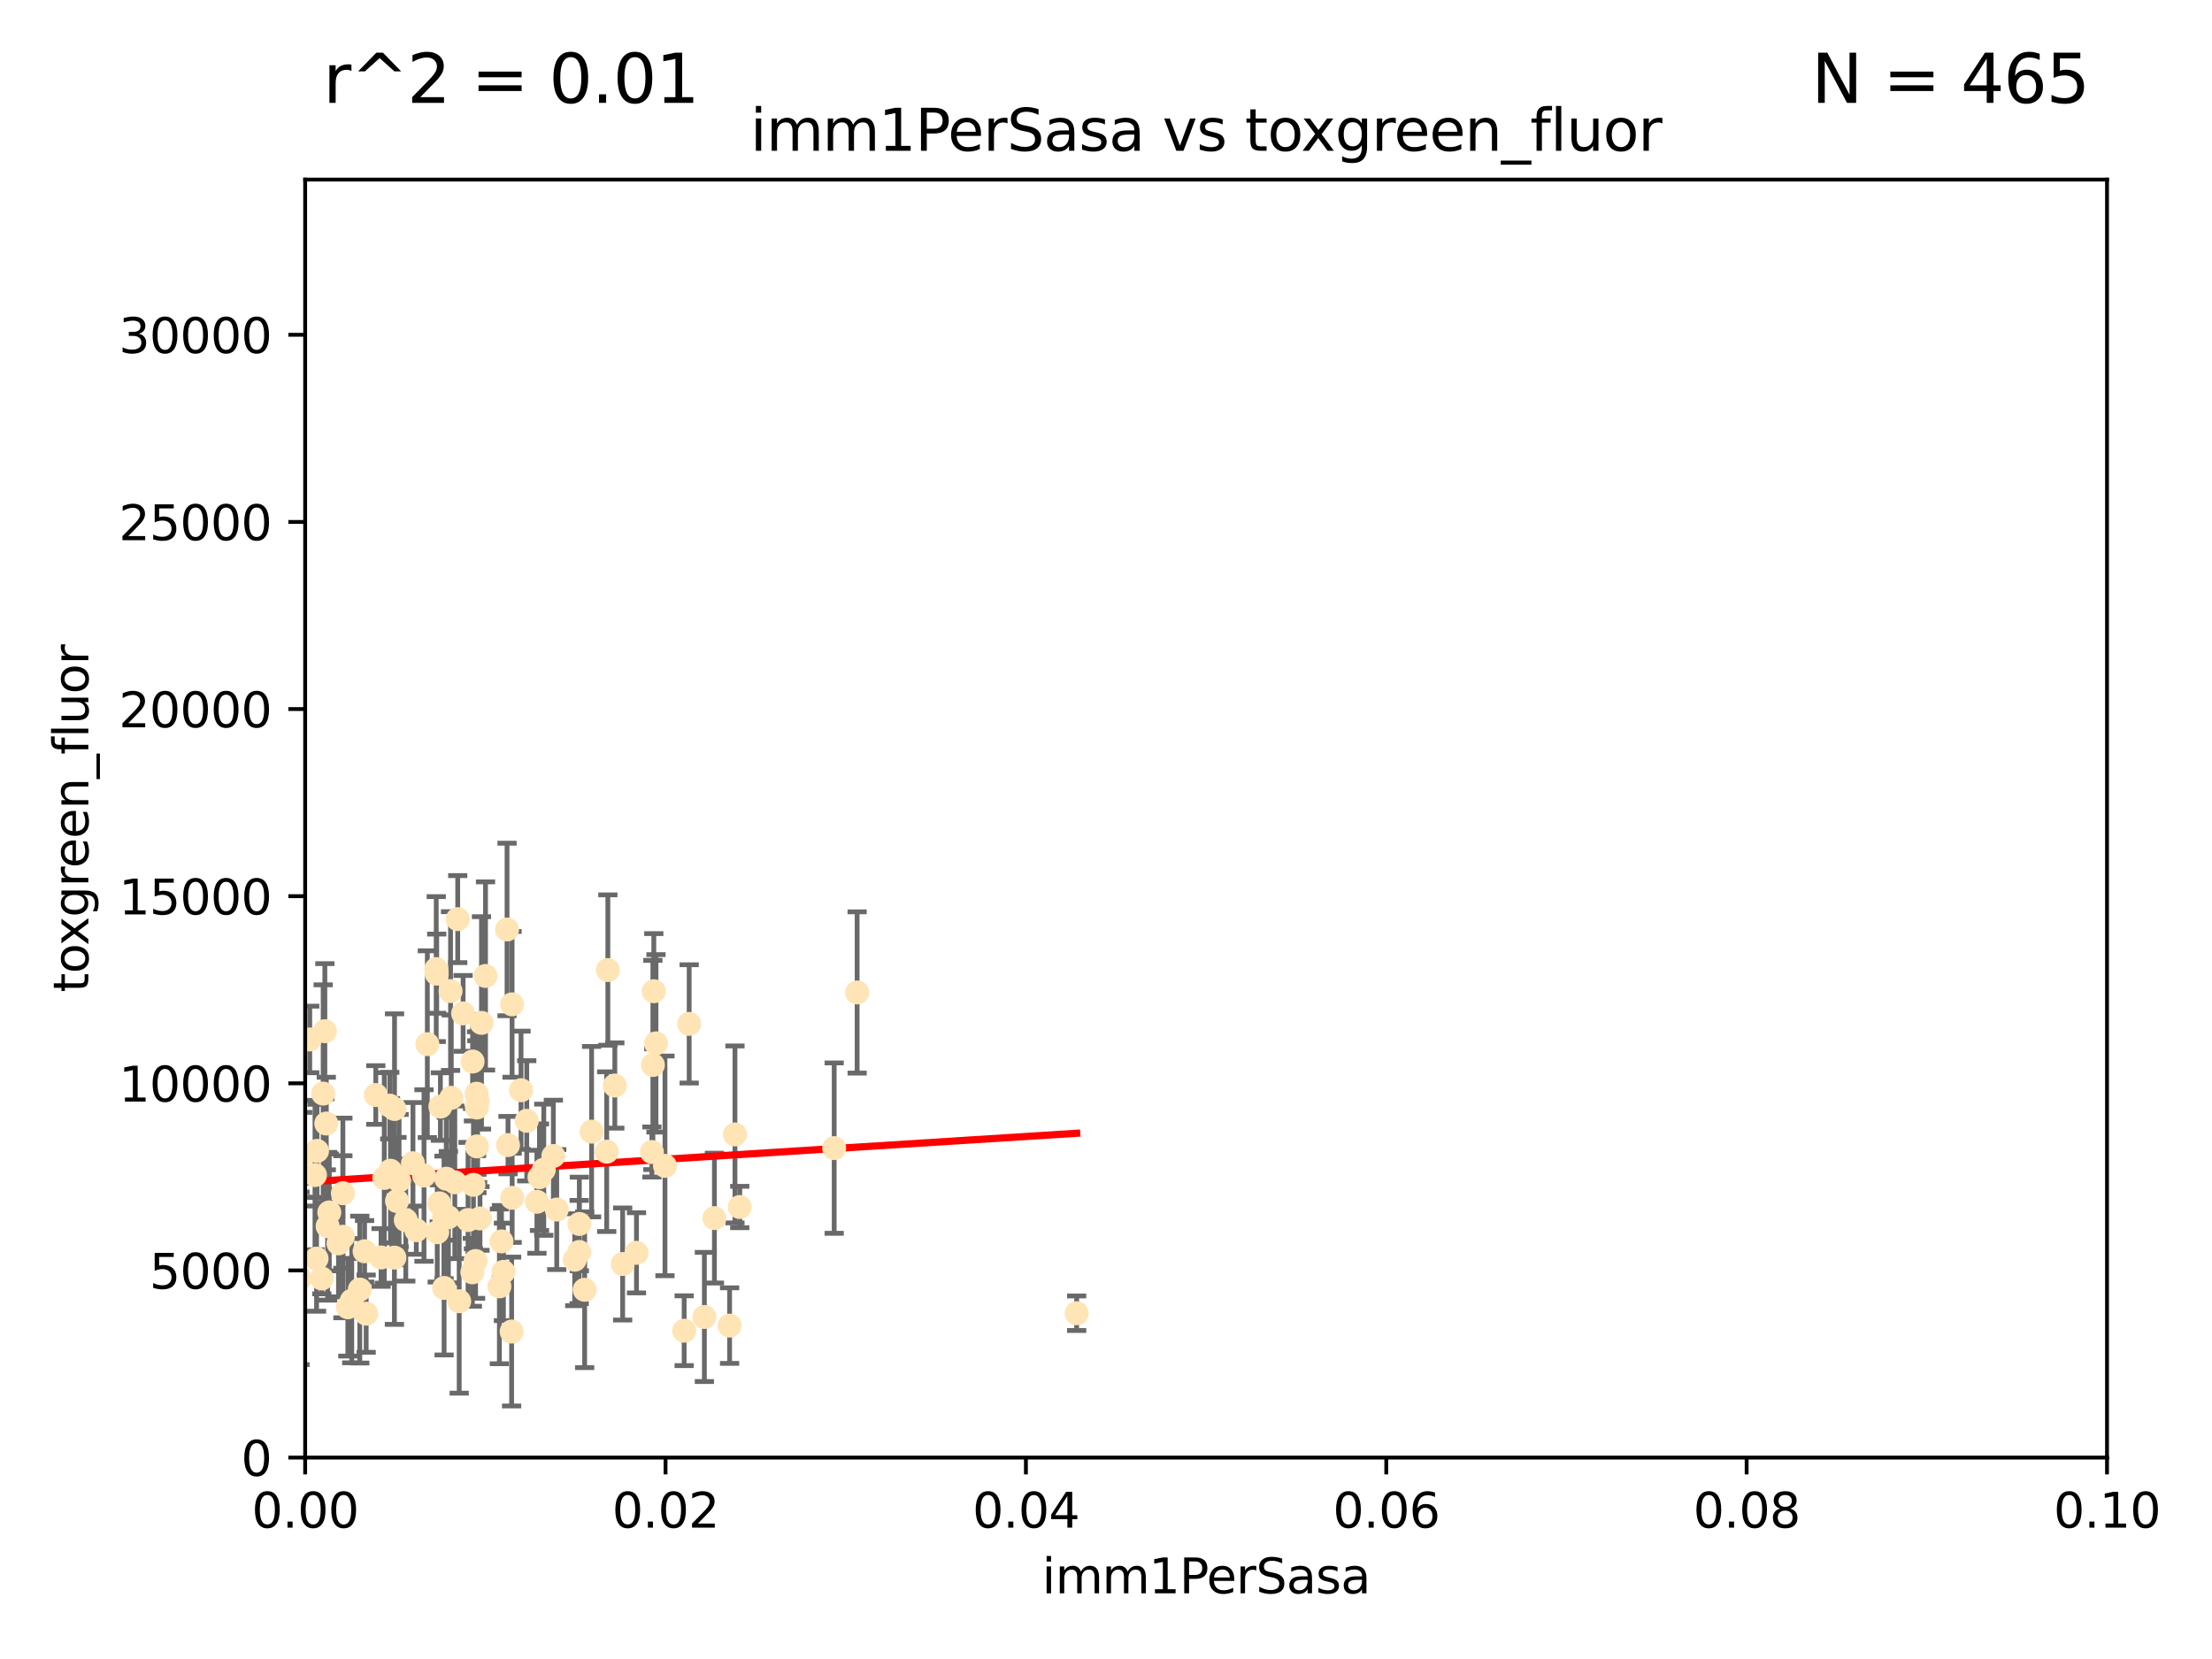 <?xml version="1.0" encoding="utf-8" standalone="no"?>
<!DOCTYPE svg PUBLIC "-//W3C//DTD SVG 1.1//EN"
  "http://www.w3.org/Graphics/SVG/1.1/DTD/svg11.dtd">
<svg xmlns:xlink="http://www.w3.org/1999/xlink" width="460.8pt" height="345.6pt" viewBox="0 0 460.8 345.6" xmlns="http://www.w3.org/2000/svg" version="1.1">
 <defs>
  <style type="text/css">*{stroke-linejoin: round; stroke-linecap: butt}</style>
 </defs>
 <g id="figure_1">
  <g id="patch_1">
   <path d="M 0 345.6 
L 460.8 345.6 
L 460.8 0 
L 0 0 
z
" style="fill: #ffffff"/>
  </g>
  <g id="axes_1">
   <g id="patch_2">
    <path d="M 63.571 303.64 
L 438.93 303.64 
L 438.93 37.411 
L 63.571 37.411 
z
" style="fill: #ffffff"/>
   </g>
   <g id="PathCollection_1">
    <defs>
     <path id="md97720b94a" d="M 0 1.118 
C 0.297 1.118 0.581 1 0.791 0.791 
C 1 0.581 1.118 0.297 1.118 0 
C 1.118 -0.297 1 -0.581 0.791 -0.791 
C 0.581 -1 0.297 -1.118 0 -1.118 
C -0.297 -1.118 -0.581 -1 -0.791 -0.791 
C -1 -0.581 -1.118 -0.297 -1.118 0 
C -1.118 0.297 -1 0.581 -0.791 0.791 
C -0.581 1 -0.297 1.118 0 1.118 
z
" style="stroke: #ffe4b5"/>
    </defs>
    <g clip-path="url(#pf12cd4a044)">
     <use xlink:href="#md97720b94a" x="52.811" y="226.76" style="fill: #ffe4b5; stroke: #ffe4b5"/>
     <use xlink:href="#md97720b94a" x="44.142" y="252.005" style="fill: #ffe4b5; stroke: #ffe4b5"/>
     <use xlink:href="#md97720b94a" x="64.527" y="216.536" style="fill: #ffe4b5; stroke: #ffe4b5"/>
     <use xlink:href="#md97720b94a" x="78.287" y="228.111" style="fill: #ffe4b5; stroke: #ffe4b5"/>
     <use xlink:href="#md97720b94a" x="48.7" y="244.769" style="fill: #ffe4b5; stroke: #ffe4b5"/>
     <use xlink:href="#md97720b94a" x="67.973" y="234.05" style="fill: #ffe4b5; stroke: #ffe4b5"/>
     <use xlink:href="#md97720b94a" x="67.673" y="214.817" style="fill: #ffe4b5; stroke: #ffe4b5"/>
     <use xlink:href="#md97720b94a" x="53.873" y="254.205" style="fill: #ffe4b5; stroke: #ffe4b5"/>
     <use xlink:href="#md97720b94a" x="82.187" y="231.017" style="fill: #ffe4b5; stroke: #ffe4b5"/>
     <use xlink:href="#md97720b94a" x="57.635" y="237.027" style="fill: #ffe4b5; stroke: #ffe4b5"/>
     <use xlink:href="#md97720b94a" x="90.877" y="201.88" style="fill: #ffe4b5; stroke: #ffe4b5"/>
     <use xlink:href="#md97720b94a" x="99.491" y="229.412" style="fill: #ffe4b5; stroke: #ffe4b5"/>
     <use xlink:href="#md97720b94a" x="59.235" y="212.178" style="fill: #ffe4b5; stroke: #ffe4b5"/>
     <use xlink:href="#md97720b94a" x="62.506" y="266.293" style="fill: #ffe4b5; stroke: #ffe4b5"/>
     <use xlink:href="#md97720b94a" x="72.462" y="272.322" style="fill: #ffe4b5; stroke: #ffe4b5"/>
     <use xlink:href="#md97720b94a" x="97.503" y="254.155" style="fill: #ffe4b5; stroke: #ffe4b5"/>
     <use xlink:href="#md97720b94a" x="51.91" y="239.982" style="fill: #ffe4b5; stroke: #ffe4b5"/>
     <use xlink:href="#md97720b94a" x="66.044" y="239.753" style="fill: #ffe4b5; stroke: #ffe4b5"/>
     <use xlink:href="#md97720b94a" x="111.849" y="250.352" style="fill: #ffe4b5; stroke: #ffe4b5"/>
     <use xlink:href="#md97720b94a" x="71.431" y="257.637" style="fill: #ffe4b5; stroke: #ffe4b5"/>
     <use xlink:href="#md97720b94a" x="44.252" y="259.605" style="fill: #ffe4b5; stroke: #ffe4b5"/>
     <use xlink:href="#md97720b94a" x="52.216" y="253.6" style="fill: #ffe4b5; stroke: #ffe4b5"/>
     <use xlink:href="#md97720b94a" x="56.513" y="235.57" style="fill: #ffe4b5; stroke: #ffe4b5"/>
     <use xlink:href="#md97720b94a" x="60.04" y="265.126" style="fill: #ffe4b5; stroke: #ffe4b5"/>
     <use xlink:href="#md97720b94a" x="68.248" y="255.451" style="fill: #ffe4b5; stroke: #ffe4b5"/>
     <use xlink:href="#md97720b94a" x="106.693" y="249.525" style="fill: #ffe4b5; stroke: #ffe4b5"/>
     <use xlink:href="#md97720b94a" x="84.532" y="254.168" style="fill: #ffe4b5; stroke: #ffe4b5"/>
     <use xlink:href="#md97720b94a" x="83.136" y="245.935" style="fill: #ffe4b5; stroke: #ffe4b5"/>
     <use xlink:href="#md97720b94a" x="90.975" y="202.832" style="fill: #ffe4b5; stroke: #ffe4b5"/>
     <use xlink:href="#md97720b94a" x="94.008" y="228.7" style="fill: #ffe4b5; stroke: #ffe4b5"/>
     <use xlink:href="#md97720b94a" x="61.178" y="226.335" style="fill: #ffe4b5; stroke: #ffe4b5"/>
     <use xlink:href="#md97720b94a" x="71.427" y="248.563" style="fill: #ffe4b5; stroke: #ffe4b5"/>
     <use xlink:href="#md97720b94a" x="52.509" y="245.292" style="fill: #ffe4b5; stroke: #ffe4b5"/>
     <use xlink:href="#md97720b94a" x="48.354" y="245.681" style="fill: #ffe4b5; stroke: #ffe4b5"/>
     <use xlink:href="#md97720b94a" x="57.992" y="231.922" style="fill: #ffe4b5; stroke: #ffe4b5"/>
     <use xlink:href="#md97720b94a" x="101.141" y="203.309" style="fill: #ffe4b5; stroke: #ffe4b5"/>
     <use xlink:href="#md97720b94a" x="52.413" y="262.659" style="fill: #ffe4b5; stroke: #ffe4b5"/>
     <use xlink:href="#md97720b94a" x="92.496" y="253.603" style="fill: #ffe4b5; stroke: #ffe4b5"/>
     <use xlink:href="#md97720b94a" x="48.644" y="250.173" style="fill: #ffe4b5; stroke: #ffe4b5"/>
     <use xlink:href="#md97720b94a" x="58.586" y="248.241" style="fill: #ffe4b5; stroke: #ffe4b5"/>
     <use xlink:href="#md97720b94a" x="68.596" y="252.564" style="fill: #ffe4b5; stroke: #ffe4b5"/>
     <use xlink:href="#md97720b94a" x="80.052" y="245.382" style="fill: #ffe4b5; stroke: #ffe4b5"/>
     <use xlink:href="#md97720b94a" x="115.275" y="240.809" style="fill: #ffe4b5; stroke: #ffe4b5"/>
     <use xlink:href="#md97720b94a" x="81.337" y="243.885" style="fill: #ffe4b5; stroke: #ffe4b5"/>
     <use xlink:href="#md97720b94a" x="86.721" y="256.268" style="fill: #ffe4b5; stroke: #ffe4b5"/>
     <use xlink:href="#md97720b94a" x="50.375" y="258.147" style="fill: #ffe4b5; stroke: #ffe4b5"/>
     <use xlink:href="#md97720b94a" x="67.038" y="266.337" style="fill: #ffe4b5; stroke: #ffe4b5"/>
     <use xlink:href="#md97720b94a" x="105.827" y="238.542" style="fill: #ffe4b5; stroke: #ffe4b5"/>
     <use xlink:href="#md97720b94a" x="89.023" y="217.517" style="fill: #ffe4b5; stroke: #ffe4b5"/>
     <use xlink:href="#md97720b94a" x="63.049" y="240.56" style="fill: #ffe4b5; stroke: #ffe4b5"/>
     <use xlink:href="#md97720b94a" x="82.702" y="250.198" style="fill: #ffe4b5; stroke: #ffe4b5"/>
     <use xlink:href="#md97720b94a" x="54.243" y="265.765" style="fill: #ffe4b5; stroke: #ffe4b5"/>
     <use xlink:href="#md97720b94a" x="56.319" y="280.604" style="fill: #ffe4b5; stroke: #ffe4b5"/>
     <use xlink:href="#md97720b94a" x="60.187" y="240.015" style="fill: #ffe4b5; stroke: #ffe4b5"/>
     <use xlink:href="#md97720b94a" x="38.993" y="263.441" style="fill: #ffe4b5; stroke: #ffe4b5"/>
     <use xlink:href="#md97720b94a" x="86.029" y="242.322" style="fill: #ffe4b5; stroke: #ffe4b5"/>
     <use xlink:href="#md97720b94a" x="81.192" y="230.33" style="fill: #ffe4b5; stroke: #ffe4b5"/>
     <use xlink:href="#md97720b94a" x="61.105" y="259.103" style="fill: #ffe4b5; stroke: #ffe4b5"/>
     <use xlink:href="#md97720b94a" x="88.325" y="244.88" style="fill: #ffe4b5; stroke: #ffe4b5"/>
     <use xlink:href="#md97720b94a" x="128.077" y="226.132" style="fill: #ffe4b5; stroke: #ffe4b5"/>
     <use xlink:href="#md97720b94a" x="98.448" y="221.132" style="fill: #ffe4b5; stroke: #ffe4b5"/>
     <use xlink:href="#md97720b94a" x="106.582" y="277.386" style="fill: #ffe4b5; stroke: #ffe4b5"/>
     <use xlink:href="#md97720b94a" x="91.744" y="230.52" style="fill: #ffe4b5; stroke: #ffe4b5"/>
     <use xlink:href="#md97720b94a" x="100.303" y="213.083" style="fill: #ffe4b5; stroke: #ffe4b5"/>
     <use xlink:href="#md97720b94a" x="95.659" y="271.074" style="fill: #ffe4b5; stroke: #ffe4b5"/>
     <use xlink:href="#md97720b94a" x="70.515" y="259.016" style="fill: #ffe4b5; stroke: #ffe4b5"/>
     <use xlink:href="#md97720b94a" x="73.276" y="270.951" style="fill: #ffe4b5; stroke: #ffe4b5"/>
     <use xlink:href="#md97720b94a" x="65.618" y="244.786" style="fill: #ffe4b5; stroke: #ffe4b5"/>
     <use xlink:href="#md97720b94a" x="92.965" y="245.545" style="fill: #ffe4b5; stroke: #ffe4b5"/>
     <use xlink:href="#md97720b94a" x="91.085" y="256.689" style="fill: #ffe4b5; stroke: #ffe4b5"/>
     <use xlink:href="#md97720b94a" x="75.949" y="260.664" style="fill: #ffe4b5; stroke: #ffe4b5"/>
     <use xlink:href="#md97720b94a" x="129.712" y="263.316" style="fill: #ffe4b5; stroke: #ffe4b5"/>
     <use xlink:href="#md97720b94a" x="96.474" y="211.111" style="fill: #ffe4b5; stroke: #ffe4b5"/>
     <use xlink:href="#md97720b94a" x="61.162" y="236.934" style="fill: #ffe4b5; stroke: #ffe4b5"/>
     <use xlink:href="#md97720b94a" x="67.322" y="227.815" style="fill: #ffe4b5; stroke: #ffe4b5"/>
     <use xlink:href="#md97720b94a" x="104.874" y="264.957" style="fill: #ffe4b5; stroke: #ffe4b5"/>
     <use xlink:href="#md97720b94a" x="99.991" y="253.828" style="fill: #ffe4b5; stroke: #ffe4b5"/>
     <use xlink:href="#md97720b94a" x="74.95" y="268.649" style="fill: #ffe4b5; stroke: #ffe4b5"/>
     <use xlink:href="#md97720b94a" x="99.275" y="227.838" style="fill: #ffe4b5; stroke: #ffe4b5"/>
     <use xlink:href="#md97720b94a" x="65.944" y="262.194" style="fill: #ffe4b5; stroke: #ffe4b5"/>
     <use xlink:href="#md97720b94a" x="136.008" y="221.853" style="fill: #ffe4b5; stroke: #ffe4b5"/>
     <use xlink:href="#md97720b94a" x="93.857" y="206.457" style="fill: #ffe4b5; stroke: #ffe4b5"/>
     <use xlink:href="#md97720b94a" x="79.383" y="261.955" style="fill: #ffe4b5; stroke: #ffe4b5"/>
     <use xlink:href="#md97720b94a" x="76.28" y="273.662" style="fill: #ffe4b5; stroke: #ffe4b5"/>
     <use xlink:href="#md97720b94a" x="99.074" y="262.694" style="fill: #ffe4b5; stroke: #ffe4b5"/>
     <use xlink:href="#md97720b94a" x="105.627" y="193.623" style="fill: #ffe4b5; stroke: #ffe4b5"/>
     <use xlink:href="#md97720b94a" x="98.629" y="246.826" style="fill: #ffe4b5; stroke: #ffe4b5"/>
     <use xlink:href="#md97720b94a" x="95.352" y="191.469" style="fill: #ffe4b5; stroke: #ffe4b5"/>
     <use xlink:href="#md97720b94a" x="112.383" y="245.234" style="fill: #ffe4b5; stroke: #ffe4b5"/>
     <use xlink:href="#md97720b94a" x="82.162" y="261.986" style="fill: #ffe4b5; stroke: #ffe4b5"/>
     <use xlink:href="#md97720b94a" x="106.676" y="209.222" style="fill: #ffe4b5; stroke: #ffe4b5"/>
     <use xlink:href="#md97720b94a" x="123.24" y="235.746" style="fill: #ffe4b5; stroke: #ffe4b5"/>
     <use xlink:href="#md97720b94a" x="120.653" y="260.815" style="fill: #ffe4b5; stroke: #ffe4b5"/>
     <use xlink:href="#md97720b94a" x="98.399" y="265.045" style="fill: #ffe4b5; stroke: #ffe4b5"/>
     <use xlink:href="#md97720b94a" x="108.539" y="227.117" style="fill: #ffe4b5; stroke: #ffe4b5"/>
     <use xlink:href="#md97720b94a" x="113.28" y="243.672" style="fill: #ffe4b5; stroke: #ffe4b5"/>
     <use xlink:href="#md97720b94a" x="121.793" y="268.684" style="fill: #ffe4b5; stroke: #ffe4b5"/>
     <use xlink:href="#md97720b94a" x="94.744" y="246.295" style="fill: #ffe4b5; stroke: #ffe4b5"/>
     <use xlink:href="#md97720b94a" x="99.34" y="230.72" style="fill: #ffe4b5; stroke: #ffe4b5"/>
     <use xlink:href="#md97720b94a" x="92.512" y="268.302" style="fill: #ffe4b5; stroke: #ffe4b5"/>
     <use xlink:href="#md97720b94a" x="126.388" y="239.911" style="fill: #ffe4b5; stroke: #ffe4b5"/>
     <use xlink:href="#md97720b94a" x="119.725" y="262.419" style="fill: #ffe4b5; stroke: #ffe4b5"/>
     <use xlink:href="#md97720b94a" x="136.656" y="217.353" style="fill: #ffe4b5; stroke: #ffe4b5"/>
     <use xlink:href="#md97720b94a" x="104.465" y="258.605" style="fill: #ffe4b5; stroke: #ffe4b5"/>
     <use xlink:href="#md97720b94a" x="148.828" y="253.753" style="fill: #ffe4b5; stroke: #ffe4b5"/>
     <use xlink:href="#md97720b94a" x="143.568" y="213.294" style="fill: #ffe4b5; stroke: #ffe4b5"/>
     <use xlink:href="#md97720b94a" x="120.687" y="254.975" style="fill: #ffe4b5; stroke: #ffe4b5"/>
     <use xlink:href="#md97720b94a" x="132.594" y="260.985" style="fill: #ffe4b5; stroke: #ffe4b5"/>
     <use xlink:href="#md97720b94a" x="115.978" y="251.971" style="fill: #ffe4b5; stroke: #ffe4b5"/>
     <use xlink:href="#md97720b94a" x="126.627" y="202.077" style="fill: #ffe4b5; stroke: #ffe4b5"/>
     <use xlink:href="#md97720b94a" x="99.35" y="238.818" style="fill: #ffe4b5; stroke: #ffe4b5"/>
     <use xlink:href="#md97720b94a" x="47.299" y="276.739" style="fill: #ffe4b5; stroke: #ffe4b5"/>
     <use xlink:href="#md97720b94a" x="93.406" y="253.562" style="fill: #ffe4b5; stroke: #ffe4b5"/>
     <use xlink:href="#md97720b94a" x="146.736" y="274.347" style="fill: #ffe4b5; stroke: #ffe4b5"/>
     <use xlink:href="#md97720b94a" x="104.031" y="267.976" style="fill: #ffe4b5; stroke: #ffe4b5"/>
     <use xlink:href="#md97720b94a" x="142.522" y="277.211" style="fill: #ffe4b5; stroke: #ffe4b5"/>
     <use xlink:href="#md97720b94a" x="154.107" y="251.441" style="fill: #ffe4b5; stroke: #ffe4b5"/>
     <use xlink:href="#md97720b94a" x="136.2" y="206.49" style="fill: #ffe4b5; stroke: #ffe4b5"/>
     <use xlink:href="#md97720b94a" x="109.731" y="233.485" style="fill: #ffe4b5; stroke: #ffe4b5"/>
     <use xlink:href="#md97720b94a" x="91.502" y="250.681" style="fill: #ffe4b5; stroke: #ffe4b5"/>
     <use xlink:href="#md97720b94a" x="135.802" y="239.983" style="fill: #ffe4b5; stroke: #ffe4b5"/>
     <use xlink:href="#md97720b94a" x="151.99" y="276.151" style="fill: #ffe4b5; stroke: #ffe4b5"/>
     <use xlink:href="#md97720b94a" x="178.558" y="206.748" style="fill: #ffe4b5; stroke: #ffe4b5"/>
     <use xlink:href="#md97720b94a" x="138.528" y="242.868" style="fill: #ffe4b5; stroke: #ffe4b5"/>
     <use xlink:href="#md97720b94a" x="153.106" y="236.321" style="fill: #ffe4b5; stroke: #ffe4b5"/>
     <use xlink:href="#md97720b94a" x="173.776" y="239.171" style="fill: #ffe4b5; stroke: #ffe4b5"/>
     <use xlink:href="#md97720b94a" x="224.289" y="273.573" style="fill: #ffe4b5; stroke: #ffe4b5"/>
    </g>
   </g>
   <g id="matplotlib.axis_1">
    <g id="xtick_1">
     <g id="line2d_1">
      <defs>
       <path id="mc127382a2a" d="M 0 0 
L 0 3.5 
" style="stroke: #000000; stroke-width: 0.8"/>
      </defs>
      <g>
       <use xlink:href="#mc127382a2a" x="63.571" y="303.64" style="stroke: #000000; stroke-width: 0.8"/>
      </g>
     </g>
     <g id="text_1">
      <!-- 0.00 -->
      <g transform="translate(52.438 318.238)scale(0.1 -0.1)">
       <defs>
        <path id="DejaVuSans-30" d="M 2034 4250 
Q 1547 4250 1301 3770 
Q 1056 3291 1056 2328 
Q 1056 1369 1301 889 
Q 1547 409 2034 409 
Q 2525 409 2770 889 
Q 3016 1369 3016 2328 
Q 3016 3291 2770 3770 
Q 2525 4250 2034 4250 
z
M 2034 4750 
Q 2819 4750 3233 4129 
Q 3647 3509 3647 2328 
Q 3647 1150 3233 529 
Q 2819 -91 2034 -91 
Q 1250 -91 836 529 
Q 422 1150 422 2328 
Q 422 3509 836 4129 
Q 1250 4750 2034 4750 
z
" transform="scale(0.016)"/>
        <path id="DejaVuSans-2e" d="M 684 794 
L 1344 794 
L 1344 0 
L 684 0 
L 684 794 
z
" transform="scale(0.016)"/>
       </defs>
       <use xlink:href="#DejaVuSans-30"/>
       <use xlink:href="#DejaVuSans-2e" x="63.623"/>
       <use xlink:href="#DejaVuSans-30" x="95.41"/>
       <use xlink:href="#DejaVuSans-30" x="159.033"/>
      </g>
     </g>
    </g>
    <g id="xtick_2">
     <g id="line2d_2">
      <g>
       <use xlink:href="#mc127382a2a" x="138.643" y="303.64" style="stroke: #000000; stroke-width: 0.8"/>
      </g>
     </g>
     <g id="text_2">
      <!-- 0.02 -->
      <g transform="translate(127.51 318.238)scale(0.1 -0.1)">
       <defs>
        <path id="DejaVuSans-32" d="M 1228 531 
L 3431 531 
L 3431 0 
L 469 0 
L 469 531 
Q 828 903 1448 1529 
Q 2069 2156 2228 2338 
Q 2531 2678 2651 2914 
Q 2772 3150 2772 3378 
Q 2772 3750 2511 3984 
Q 2250 4219 1831 4219 
Q 1534 4219 1204 4116 
Q 875 4013 500 3803 
L 500 4441 
Q 881 4594 1212 4672 
Q 1544 4750 1819 4750 
Q 2544 4750 2975 4387 
Q 3406 4025 3406 3419 
Q 3406 3131 3298 2873 
Q 3191 2616 2906 2266 
Q 2828 2175 2409 1742 
Q 1991 1309 1228 531 
z
" transform="scale(0.016)"/>
       </defs>
       <use xlink:href="#DejaVuSans-30"/>
       <use xlink:href="#DejaVuSans-2e" x="63.623"/>
       <use xlink:href="#DejaVuSans-30" x="95.41"/>
       <use xlink:href="#DejaVuSans-32" x="159.033"/>
      </g>
     </g>
    </g>
    <g id="xtick_3">
     <g id="line2d_3">
      <g>
       <use xlink:href="#mc127382a2a" x="213.715" y="303.64" style="stroke: #000000; stroke-width: 0.8"/>
      </g>
     </g>
     <g id="text_3">
      <!-- 0.04 -->
      <g transform="translate(202.582 318.238)scale(0.1 -0.1)">
       <defs>
        <path id="DejaVuSans-34" d="M 2419 4116 
L 825 1625 
L 2419 1625 
L 2419 4116 
z
M 2253 4666 
L 3047 4666 
L 3047 1625 
L 3713 1625 
L 3713 1100 
L 3047 1100 
L 3047 0 
L 2419 0 
L 2419 1100 
L 313 1100 
L 313 1709 
L 2253 4666 
z
" transform="scale(0.016)"/>
       </defs>
       <use xlink:href="#DejaVuSans-30"/>
       <use xlink:href="#DejaVuSans-2e" x="63.623"/>
       <use xlink:href="#DejaVuSans-30" x="95.41"/>
       <use xlink:href="#DejaVuSans-34" x="159.033"/>
      </g>
     </g>
    </g>
    <g id="xtick_4">
     <g id="line2d_4">
      <g>
       <use xlink:href="#mc127382a2a" x="288.786" y="303.64" style="stroke: #000000; stroke-width: 0.8"/>
      </g>
     </g>
     <g id="text_4">
      <!-- 0.06 -->
      <g transform="translate(277.654 318.238)scale(0.1 -0.1)">
       <defs>
        <path id="DejaVuSans-36" d="M 2113 2584 
Q 1688 2584 1439 2293 
Q 1191 2003 1191 1497 
Q 1191 994 1439 701 
Q 1688 409 2113 409 
Q 2538 409 2786 701 
Q 3034 994 3034 1497 
Q 3034 2003 2786 2293 
Q 2538 2584 2113 2584 
z
M 3366 4563 
L 3366 3988 
Q 3128 4100 2886 4159 
Q 2644 4219 2406 4219 
Q 1781 4219 1451 3797 
Q 1122 3375 1075 2522 
Q 1259 2794 1537 2939 
Q 1816 3084 2150 3084 
Q 2853 3084 3261 2657 
Q 3669 2231 3669 1497 
Q 3669 778 3244 343 
Q 2819 -91 2113 -91 
Q 1303 -91 875 529 
Q 447 1150 447 2328 
Q 447 3434 972 4092 
Q 1497 4750 2381 4750 
Q 2619 4750 2861 4703 
Q 3103 4656 3366 4563 
z
" transform="scale(0.016)"/>
       </defs>
       <use xlink:href="#DejaVuSans-30"/>
       <use xlink:href="#DejaVuSans-2e" x="63.623"/>
       <use xlink:href="#DejaVuSans-30" x="95.41"/>
       <use xlink:href="#DejaVuSans-36" x="159.033"/>
      </g>
     </g>
    </g>
    <g id="xtick_5">
     <g id="line2d_5">
      <g>
       <use xlink:href="#mc127382a2a" x="363.858" y="303.64" style="stroke: #000000; stroke-width: 0.8"/>
      </g>
     </g>
     <g id="text_5">
      <!-- 0.08 -->
      <g transform="translate(352.725 318.238)scale(0.1 -0.1)">
       <defs>
        <path id="DejaVuSans-38" d="M 2034 2216 
Q 1584 2216 1326 1975 
Q 1069 1734 1069 1313 
Q 1069 891 1326 650 
Q 1584 409 2034 409 
Q 2484 409 2743 651 
Q 3003 894 3003 1313 
Q 3003 1734 2745 1975 
Q 2488 2216 2034 2216 
z
M 1403 2484 
Q 997 2584 770 2862 
Q 544 3141 544 3541 
Q 544 4100 942 4425 
Q 1341 4750 2034 4750 
Q 2731 4750 3128 4425 
Q 3525 4100 3525 3541 
Q 3525 3141 3298 2862 
Q 3072 2584 2669 2484 
Q 3125 2378 3379 2068 
Q 3634 1759 3634 1313 
Q 3634 634 3220 271 
Q 2806 -91 2034 -91 
Q 1263 -91 848 271 
Q 434 634 434 1313 
Q 434 1759 690 2068 
Q 947 2378 1403 2484 
z
M 1172 3481 
Q 1172 3119 1398 2916 
Q 1625 2713 2034 2713 
Q 2441 2713 2670 2916 
Q 2900 3119 2900 3481 
Q 2900 3844 2670 4047 
Q 2441 4250 2034 4250 
Q 1625 4250 1398 4047 
Q 1172 3844 1172 3481 
z
" transform="scale(0.016)"/>
       </defs>
       <use xlink:href="#DejaVuSans-30"/>
       <use xlink:href="#DejaVuSans-2e" x="63.623"/>
       <use xlink:href="#DejaVuSans-30" x="95.41"/>
       <use xlink:href="#DejaVuSans-38" x="159.033"/>
      </g>
     </g>
    </g>
    <g id="xtick_6">
     <g id="line2d_6">
      <g>
       <use xlink:href="#mc127382a2a" x="438.93" y="303.64" style="stroke: #000000; stroke-width: 0.8"/>
      </g>
     </g>
     <g id="text_6">
      <!-- 0.10 -->
      <g transform="translate(427.797 318.238)scale(0.1 -0.1)">
       <defs>
        <path id="DejaVuSans-31" d="M 794 531 
L 1825 531 
L 1825 4091 
L 703 3866 
L 703 4441 
L 1819 4666 
L 2450 4666 
L 2450 531 
L 3481 531 
L 3481 0 
L 794 0 
L 794 531 
z
" transform="scale(0.016)"/>
       </defs>
       <use xlink:href="#DejaVuSans-30"/>
       <use xlink:href="#DejaVuSans-2e" x="63.623"/>
       <use xlink:href="#DejaVuSans-31" x="95.41"/>
       <use xlink:href="#DejaVuSans-30" x="159.033"/>
      </g>
     </g>
    </g>
    <g id="text_7">
     <!-- imm1PerSasa -->
     <g transform="translate(217.067 331.917)scale(0.1 -0.1)">
      <defs>
       <path id="DejaVuSans-69" d="M 603 3500 
L 1178 3500 
L 1178 0 
L 603 0 
L 603 3500 
z
M 603 4863 
L 1178 4863 
L 1178 4134 
L 603 4134 
L 603 4863 
z
" transform="scale(0.016)"/>
       <path id="DejaVuSans-6d" d="M 3328 2828 
Q 3544 3216 3844 3400 
Q 4144 3584 4550 3584 
Q 5097 3584 5394 3201 
Q 5691 2819 5691 2113 
L 5691 0 
L 5113 0 
L 5113 2094 
Q 5113 2597 4934 2840 
Q 4756 3084 4391 3084 
Q 3944 3084 3684 2787 
Q 3425 2491 3425 1978 
L 3425 0 
L 2847 0 
L 2847 2094 
Q 2847 2600 2669 2842 
Q 2491 3084 2119 3084 
Q 1678 3084 1418 2786 
Q 1159 2488 1159 1978 
L 1159 0 
L 581 0 
L 581 3500 
L 1159 3500 
L 1159 2956 
Q 1356 3278 1631 3431 
Q 1906 3584 2284 3584 
Q 2666 3584 2933 3390 
Q 3200 3197 3328 2828 
z
" transform="scale(0.016)"/>
       <path id="DejaVuSans-50" d="M 1259 4147 
L 1259 2394 
L 2053 2394 
Q 2494 2394 2734 2622 
Q 2975 2850 2975 3272 
Q 2975 3691 2734 3919 
Q 2494 4147 2053 4147 
L 1259 4147 
z
M 628 4666 
L 2053 4666 
Q 2838 4666 3239 4311 
Q 3641 3956 3641 3272 
Q 3641 2581 3239 2228 
Q 2838 1875 2053 1875 
L 1259 1875 
L 1259 0 
L 628 0 
L 628 4666 
z
" transform="scale(0.016)"/>
       <path id="DejaVuSans-65" d="M 3597 1894 
L 3597 1613 
L 953 1613 
Q 991 1019 1311 708 
Q 1631 397 2203 397 
Q 2534 397 2845 478 
Q 3156 559 3463 722 
L 3463 178 
Q 3153 47 2828 -22 
Q 2503 -91 2169 -91 
Q 1331 -91 842 396 
Q 353 884 353 1716 
Q 353 2575 817 3079 
Q 1281 3584 2069 3584 
Q 2775 3584 3186 3129 
Q 3597 2675 3597 1894 
z
M 3022 2063 
Q 3016 2534 2758 2815 
Q 2500 3097 2075 3097 
Q 1594 3097 1305 2825 
Q 1016 2553 972 2059 
L 3022 2063 
z
" transform="scale(0.016)"/>
       <path id="DejaVuSans-72" d="M 2631 2963 
Q 2534 3019 2420 3045 
Q 2306 3072 2169 3072 
Q 1681 3072 1420 2755 
Q 1159 2438 1159 1844 
L 1159 0 
L 581 0 
L 581 3500 
L 1159 3500 
L 1159 2956 
Q 1341 3275 1631 3429 
Q 1922 3584 2338 3584 
Q 2397 3584 2469 3576 
Q 2541 3569 2628 3553 
L 2631 2963 
z
" transform="scale(0.016)"/>
       <path id="DejaVuSans-53" d="M 3425 4513 
L 3425 3897 
Q 3066 4069 2747 4153 
Q 2428 4238 2131 4238 
Q 1616 4238 1336 4038 
Q 1056 3838 1056 3469 
Q 1056 3159 1242 3001 
Q 1428 2844 1947 2747 
L 2328 2669 
Q 3034 2534 3370 2195 
Q 3706 1856 3706 1288 
Q 3706 609 3251 259 
Q 2797 -91 1919 -91 
Q 1588 -91 1214 -16 
Q 841 59 441 206 
L 441 856 
Q 825 641 1194 531 
Q 1563 422 1919 422 
Q 2459 422 2753 634 
Q 3047 847 3047 1241 
Q 3047 1584 2836 1778 
Q 2625 1972 2144 2069 
L 1759 2144 
Q 1053 2284 737 2584 
Q 422 2884 422 3419 
Q 422 4038 858 4394 
Q 1294 4750 2059 4750 
Q 2388 4750 2728 4690 
Q 3069 4631 3425 4513 
z
" transform="scale(0.016)"/>
       <path id="DejaVuSans-61" d="M 2194 1759 
Q 1497 1759 1228 1600 
Q 959 1441 959 1056 
Q 959 750 1161 570 
Q 1363 391 1709 391 
Q 2188 391 2477 730 
Q 2766 1069 2766 1631 
L 2766 1759 
L 2194 1759 
z
M 3341 1997 
L 3341 0 
L 2766 0 
L 2766 531 
Q 2569 213 2275 61 
Q 1981 -91 1556 -91 
Q 1019 -91 701 211 
Q 384 513 384 1019 
Q 384 1609 779 1909 
Q 1175 2209 1959 2209 
L 2766 2209 
L 2766 2266 
Q 2766 2663 2505 2880 
Q 2244 3097 1772 3097 
Q 1472 3097 1187 3025 
Q 903 2953 641 2809 
L 641 3341 
Q 956 3463 1253 3523 
Q 1550 3584 1831 3584 
Q 2591 3584 2966 3190 
Q 3341 2797 3341 1997 
z
" transform="scale(0.016)"/>
       <path id="DejaVuSans-73" d="M 2834 3397 
L 2834 2853 
Q 2591 2978 2328 3040 
Q 2066 3103 1784 3103 
Q 1356 3103 1142 2972 
Q 928 2841 928 2578 
Q 928 2378 1081 2264 
Q 1234 2150 1697 2047 
L 1894 2003 
Q 2506 1872 2764 1633 
Q 3022 1394 3022 966 
Q 3022 478 2636 193 
Q 2250 -91 1575 -91 
Q 1294 -91 989 -36 
Q 684 19 347 128 
L 347 722 
Q 666 556 975 473 
Q 1284 391 1588 391 
Q 1994 391 2212 530 
Q 2431 669 2431 922 
Q 2431 1156 2273 1281 
Q 2116 1406 1581 1522 
L 1381 1569 
Q 847 1681 609 1914 
Q 372 2147 372 2553 
Q 372 3047 722 3315 
Q 1072 3584 1716 3584 
Q 2034 3584 2315 3537 
Q 2597 3491 2834 3397 
z
" transform="scale(0.016)"/>
      </defs>
      <use xlink:href="#DejaVuSans-69"/>
      <use xlink:href="#DejaVuSans-6d" x="27.783"/>
      <use xlink:href="#DejaVuSans-6d" x="125.195"/>
      <use xlink:href="#DejaVuSans-31" x="222.607"/>
      <use xlink:href="#DejaVuSans-50" x="286.23"/>
      <use xlink:href="#DejaVuSans-65" x="342.908"/>
      <use xlink:href="#DejaVuSans-72" x="404.432"/>
      <use xlink:href="#DejaVuSans-53" x="445.545"/>
      <use xlink:href="#DejaVuSans-61" x="509.021"/>
      <use xlink:href="#DejaVuSans-73" x="570.301"/>
      <use xlink:href="#DejaVuSans-61" x="622.4"/>
     </g>
    </g>
   </g>
   <g id="matplotlib.axis_2">
    <g id="ytick_1">
     <g id="line2d_7">
      <defs>
       <path id="m7211a4a330" d="M 0 0 
L -3.5 0 
" style="stroke: #000000; stroke-width: 0.8"/>
      </defs>
      <g>
       <use xlink:href="#m7211a4a330" x="63.571" y="303.64" style="stroke: #000000; stroke-width: 0.8"/>
      </g>
     </g>
     <g id="text_8">
      <!-- 0 -->
      <g transform="translate(50.209 307.439)scale(0.1 -0.1)">
       <use xlink:href="#DejaVuSans-30"/>
      </g>
     </g>
    </g>
    <g id="ytick_2">
     <g id="line2d_8">
      <g>
       <use xlink:href="#m7211a4a330" x="63.571" y="264.657" style="stroke: #000000; stroke-width: 0.8"/>
      </g>
     </g>
     <g id="text_9">
      <!-- 5000 -->
      <g transform="translate(31.121 268.457)scale(0.1 -0.1)">
       <defs>
        <path id="DejaVuSans-35" d="M 691 4666 
L 3169 4666 
L 3169 4134 
L 1269 4134 
L 1269 2991 
Q 1406 3038 1543 3061 
Q 1681 3084 1819 3084 
Q 2600 3084 3056 2656 
Q 3513 2228 3513 1497 
Q 3513 744 3044 326 
Q 2575 -91 1722 -91 
Q 1428 -91 1123 -41 
Q 819 9 494 109 
L 494 744 
Q 775 591 1075 516 
Q 1375 441 1709 441 
Q 2250 441 2565 725 
Q 2881 1009 2881 1497 
Q 2881 1984 2565 2268 
Q 2250 2553 1709 2553 
Q 1456 2553 1204 2497 
Q 953 2441 691 2322 
L 691 4666 
z
" transform="scale(0.016)"/>
       </defs>
       <use xlink:href="#DejaVuSans-35"/>
       <use xlink:href="#DejaVuSans-30" x="63.623"/>
       <use xlink:href="#DejaVuSans-30" x="127.246"/>
       <use xlink:href="#DejaVuSans-30" x="190.869"/>
      </g>
     </g>
    </g>
    <g id="ytick_3">
     <g id="line2d_9">
      <g>
       <use xlink:href="#m7211a4a330" x="63.571" y="225.675" style="stroke: #000000; stroke-width: 0.8"/>
      </g>
     </g>
     <g id="text_10">
      <!-- 10000 -->
      <g transform="translate(24.759 229.474)scale(0.1 -0.1)">
       <use xlink:href="#DejaVuSans-31"/>
       <use xlink:href="#DejaVuSans-30" x="63.623"/>
       <use xlink:href="#DejaVuSans-30" x="127.246"/>
       <use xlink:href="#DejaVuSans-30" x="190.869"/>
       <use xlink:href="#DejaVuSans-30" x="254.492"/>
      </g>
     </g>
    </g>
    <g id="ytick_4">
     <g id="line2d_10">
      <g>
       <use xlink:href="#m7211a4a330" x="63.571" y="186.692" style="stroke: #000000; stroke-width: 0.8"/>
      </g>
     </g>
     <g id="text_11">
      <!-- 15000 -->
      <g transform="translate(24.759 190.492)scale(0.1 -0.1)">
       <use xlink:href="#DejaVuSans-31"/>
       <use xlink:href="#DejaVuSans-35" x="63.623"/>
       <use xlink:href="#DejaVuSans-30" x="127.246"/>
       <use xlink:href="#DejaVuSans-30" x="190.869"/>
       <use xlink:href="#DejaVuSans-30" x="254.492"/>
      </g>
     </g>
    </g>
    <g id="ytick_5">
     <g id="line2d_11">
      <g>
       <use xlink:href="#m7211a4a330" x="63.571" y="147.71" style="stroke: #000000; stroke-width: 0.8"/>
      </g>
     </g>
     <g id="text_12">
      <!-- 20000 -->
      <g transform="translate(24.759 151.509)scale(0.1 -0.1)">
       <use xlink:href="#DejaVuSans-32"/>
       <use xlink:href="#DejaVuSans-30" x="63.623"/>
       <use xlink:href="#DejaVuSans-30" x="127.246"/>
       <use xlink:href="#DejaVuSans-30" x="190.869"/>
       <use xlink:href="#DejaVuSans-30" x="254.492"/>
      </g>
     </g>
    </g>
    <g id="ytick_6">
     <g id="line2d_12">
      <g>
       <use xlink:href="#m7211a4a330" x="63.571" y="108.727" style="stroke: #000000; stroke-width: 0.8"/>
      </g>
     </g>
     <g id="text_13">
      <!-- 25000 -->
      <g transform="translate(24.759 112.527)scale(0.1 -0.1)">
       <use xlink:href="#DejaVuSans-32"/>
       <use xlink:href="#DejaVuSans-35" x="63.623"/>
       <use xlink:href="#DejaVuSans-30" x="127.246"/>
       <use xlink:href="#DejaVuSans-30" x="190.869"/>
       <use xlink:href="#DejaVuSans-30" x="254.492"/>
      </g>
     </g>
    </g>
    <g id="ytick_7">
     <g id="line2d_13">
      <g>
       <use xlink:href="#m7211a4a330" x="63.571" y="69.745" style="stroke: #000000; stroke-width: 0.8"/>
      </g>
     </g>
     <g id="text_14">
      <!-- 30000 -->
      <g transform="translate(24.759 73.544)scale(0.1 -0.1)">
       <defs>
        <path id="DejaVuSans-33" d="M 2597 2516 
Q 3050 2419 3304 2112 
Q 3559 1806 3559 1356 
Q 3559 666 3084 287 
Q 2609 -91 1734 -91 
Q 1441 -91 1130 -33 
Q 819 25 488 141 
L 488 750 
Q 750 597 1062 519 
Q 1375 441 1716 441 
Q 2309 441 2620 675 
Q 2931 909 2931 1356 
Q 2931 1769 2642 2001 
Q 2353 2234 1838 2234 
L 1294 2234 
L 1294 2753 
L 1863 2753 
Q 2328 2753 2575 2939 
Q 2822 3125 2822 3475 
Q 2822 3834 2567 4026 
Q 2313 4219 1838 4219 
Q 1578 4219 1281 4162 
Q 984 4106 628 3988 
L 628 4550 
Q 988 4650 1302 4700 
Q 1616 4750 1894 4750 
Q 2613 4750 3031 4423 
Q 3450 4097 3450 3541 
Q 3450 3153 3228 2886 
Q 3006 2619 2597 2516 
z
" transform="scale(0.016)"/>
       </defs>
       <use xlink:href="#DejaVuSans-33"/>
       <use xlink:href="#DejaVuSans-30" x="63.623"/>
       <use xlink:href="#DejaVuSans-30" x="127.246"/>
       <use xlink:href="#DejaVuSans-30" x="190.869"/>
       <use xlink:href="#DejaVuSans-30" x="254.492"/>
      </g>
     </g>
    </g>
    <g id="text_15">
     <!-- toxgreen_fluor -->
     <g transform="translate(18.401 206.72)rotate(-90)scale(0.1 -0.1)">
      <defs>
       <path id="DejaVuSans-74" d="M 1172 4494 
L 1172 3500 
L 2356 3500 
L 2356 3053 
L 1172 3053 
L 1172 1153 
Q 1172 725 1289 603 
Q 1406 481 1766 481 
L 2356 481 
L 2356 0 
L 1766 0 
Q 1100 0 847 248 
Q 594 497 594 1153 
L 594 3053 
L 172 3053 
L 172 3500 
L 594 3500 
L 594 4494 
L 1172 4494 
z
" transform="scale(0.016)"/>
       <path id="DejaVuSans-6f" d="M 1959 3097 
Q 1497 3097 1228 2736 
Q 959 2375 959 1747 
Q 959 1119 1226 758 
Q 1494 397 1959 397 
Q 2419 397 2687 759 
Q 2956 1122 2956 1747 
Q 2956 2369 2687 2733 
Q 2419 3097 1959 3097 
z
M 1959 3584 
Q 2709 3584 3137 3096 
Q 3566 2609 3566 1747 
Q 3566 888 3137 398 
Q 2709 -91 1959 -91 
Q 1206 -91 779 398 
Q 353 888 353 1747 
Q 353 2609 779 3096 
Q 1206 3584 1959 3584 
z
" transform="scale(0.016)"/>
       <path id="DejaVuSans-78" d="M 3513 3500 
L 2247 1797 
L 3578 0 
L 2900 0 
L 1881 1375 
L 863 0 
L 184 0 
L 1544 1831 
L 300 3500 
L 978 3500 
L 1906 2253 
L 2834 3500 
L 3513 3500 
z
" transform="scale(0.016)"/>
       <path id="DejaVuSans-67" d="M 2906 1791 
Q 2906 2416 2648 2759 
Q 2391 3103 1925 3103 
Q 1463 3103 1205 2759 
Q 947 2416 947 1791 
Q 947 1169 1205 825 
Q 1463 481 1925 481 
Q 2391 481 2648 825 
Q 2906 1169 2906 1791 
z
M 3481 434 
Q 3481 -459 3084 -895 
Q 2688 -1331 1869 -1331 
Q 1566 -1331 1297 -1286 
Q 1028 -1241 775 -1147 
L 775 -588 
Q 1028 -725 1275 -790 
Q 1522 -856 1778 -856 
Q 2344 -856 2625 -561 
Q 2906 -266 2906 331 
L 2906 616 
Q 2728 306 2450 153 
Q 2172 0 1784 0 
Q 1141 0 747 490 
Q 353 981 353 1791 
Q 353 2603 747 3093 
Q 1141 3584 1784 3584 
Q 2172 3584 2450 3431 
Q 2728 3278 2906 2969 
L 2906 3500 
L 3481 3500 
L 3481 434 
z
" transform="scale(0.016)"/>
       <path id="DejaVuSans-6e" d="M 3513 2113 
L 3513 0 
L 2938 0 
L 2938 2094 
Q 2938 2591 2744 2837 
Q 2550 3084 2163 3084 
Q 1697 3084 1428 2787 
Q 1159 2491 1159 1978 
L 1159 0 
L 581 0 
L 581 3500 
L 1159 3500 
L 1159 2956 
Q 1366 3272 1645 3428 
Q 1925 3584 2291 3584 
Q 2894 3584 3203 3211 
Q 3513 2838 3513 2113 
z
" transform="scale(0.016)"/>
       <path id="DejaVuSans-5f" d="M 3263 -1063 
L 3263 -1509 
L -63 -1509 
L -63 -1063 
L 3263 -1063 
z
" transform="scale(0.016)"/>
       <path id="DejaVuSans-66" d="M 2375 4863 
L 2375 4384 
L 1825 4384 
Q 1516 4384 1395 4259 
Q 1275 4134 1275 3809 
L 1275 3500 
L 2222 3500 
L 2222 3053 
L 1275 3053 
L 1275 0 
L 697 0 
L 697 3053 
L 147 3053 
L 147 3500 
L 697 3500 
L 697 3744 
Q 697 4328 969 4595 
Q 1241 4863 1831 4863 
L 2375 4863 
z
" transform="scale(0.016)"/>
       <path id="DejaVuSans-6c" d="M 603 4863 
L 1178 4863 
L 1178 0 
L 603 0 
L 603 4863 
z
" transform="scale(0.016)"/>
       <path id="DejaVuSans-75" d="M 544 1381 
L 544 3500 
L 1119 3500 
L 1119 1403 
Q 1119 906 1312 657 
Q 1506 409 1894 409 
Q 2359 409 2629 706 
Q 2900 1003 2900 1516 
L 2900 3500 
L 3475 3500 
L 3475 0 
L 2900 0 
L 2900 538 
Q 2691 219 2414 64 
Q 2138 -91 1772 -91 
Q 1169 -91 856 284 
Q 544 659 544 1381 
z
M 1991 3584 
L 1991 3584 
z
" transform="scale(0.016)"/>
      </defs>
      <use xlink:href="#DejaVuSans-74"/>
      <use xlink:href="#DejaVuSans-6f" x="39.209"/>
      <use xlink:href="#DejaVuSans-78" x="97.266"/>
      <use xlink:href="#DejaVuSans-67" x="156.445"/>
      <use xlink:href="#DejaVuSans-72" x="219.922"/>
      <use xlink:href="#DejaVuSans-65" x="258.785"/>
      <use xlink:href="#DejaVuSans-65" x="320.309"/>
      <use xlink:href="#DejaVuSans-6e" x="381.832"/>
      <use xlink:href="#DejaVuSans-5f" x="445.211"/>
      <use xlink:href="#DejaVuSans-66" x="495.211"/>
      <use xlink:href="#DejaVuSans-6c" x="530.416"/>
      <use xlink:href="#DejaVuSans-75" x="558.199"/>
      <use xlink:href="#DejaVuSans-6f" x="621.578"/>
      <use xlink:href="#DejaVuSans-72" x="682.76"/>
     </g>
    </g>
   </g>
   <g id="LineCollection_1">
    <path d="M 52.811 242.584 
L 52.811 210.935 
" clip-path="url(#pf12cd4a044)" style="fill: none; stroke: #696969"/>
    <path d="M 44.142 260.673 
L 44.142 243.336 
" clip-path="url(#pf12cd4a044)" style="fill: none; stroke: #696969"/>
    <path d="M 64.527 223.469 
L 64.527 209.604 
" clip-path="url(#pf12cd4a044)" style="fill: none; stroke: #696969"/>
    <path d="M 78.287 234.219 
L 78.287 222.003 
" clip-path="url(#pf12cd4a044)" style="fill: none; stroke: #696969"/>
    <path d="M 48.7 250.685 
L 48.7 238.853 
" clip-path="url(#pf12cd4a044)" style="fill: none; stroke: #696969"/>
    <path d="M 67.973 243.689 
L 67.973 224.412 
" clip-path="url(#pf12cd4a044)" style="fill: none; stroke: #696969"/>
    <path d="M 67.673 228.894 
L 67.673 200.74 
" clip-path="url(#pf12cd4a044)" style="fill: none; stroke: #696969"/>
    <path d="M 53.873 268.382 
L 53.873 240.028 
" clip-path="url(#pf12cd4a044)" style="fill: none; stroke: #696969"/>
    <path d="M 82.187 250.833 
L 82.187 211.201 
" clip-path="url(#pf12cd4a044)" style="fill: none; stroke: #696969"/>
    <path d="M 57.635 248.024 
L 57.635 226.03 
" clip-path="url(#pf12cd4a044)" style="fill: none; stroke: #696969"/>
    <path d="M 90.877 216.978 
L 90.877 186.782 
" clip-path="url(#pf12cd4a044)" style="fill: none; stroke: #696969"/>
    <path d="M 99.491 246.337 
L 99.491 212.488 
" clip-path="url(#pf12cd4a044)" style="fill: none; stroke: #696969"/>
    <path d="M 59.235 217.64 
L 59.235 206.717 
" clip-path="url(#pf12cd4a044)" style="fill: none; stroke: #696969"/>
    <path d="M 62.506 284.276 
L 62.506 248.31 
" clip-path="url(#pf12cd4a044)" style="fill: none; stroke: #696969"/>
    <path d="M 72.462 282.497 
L 72.462 262.146 
" clip-path="url(#pf12cd4a044)" style="fill: none; stroke: #696969"/>
    <path d="M 97.503 270.328 
L 97.503 237.981 
" clip-path="url(#pf12cd4a044)" style="fill: none; stroke: #696969"/>
    <path d="M 51.91 251.468 
L 51.91 228.497 
" clip-path="url(#pf12cd4a044)" style="fill: none; stroke: #696969"/>
    <path d="M 66.044 249.466 
L 66.044 230.041 
" clip-path="url(#pf12cd4a044)" style="fill: none; stroke: #696969"/>
    <path d="M 111.849 261.078 
L 111.849 239.626 
" clip-path="url(#pf12cd4a044)" style="fill: none; stroke: #696969"/>
    <path d="M 71.431 274.518 
L 71.431 240.757 
" clip-path="url(#pf12cd4a044)" style="fill: none; stroke: #696969"/>
    <path d="M 44.252 272.84 
L 44.252 246.37 
" clip-path="url(#pf12cd4a044)" style="fill: none; stroke: #696969"/>
    <path d="M 52.216 265.392 
L 52.216 241.809 
" clip-path="url(#pf12cd4a044)" style="fill: none; stroke: #696969"/>
    <path d="M 56.513 246.748 
L 56.513 224.391 
" clip-path="url(#pf12cd4a044)" style="fill: none; stroke: #696969"/>
    <path d="M 60.04 285.783 
L 60.04 244.468 
" clip-path="url(#pf12cd4a044)" style="fill: none; stroke: #696969"/>
    <path d="M 68.248 270.841 
L 68.248 240.061 
" clip-path="url(#pf12cd4a044)" style="fill: none; stroke: #696969"/>
    <path d="M 106.693 258.812 
L 106.693 240.237 
" clip-path="url(#pf12cd4a044)" style="fill: none; stroke: #696969"/>
    <path d="M 84.532 266.875 
L 84.532 241.462 
" clip-path="url(#pf12cd4a044)" style="fill: none; stroke: #696969"/>
    <path d="M 83.136 259.703 
L 83.136 232.167 
" clip-path="url(#pf12cd4a044)" style="fill: none; stroke: #696969"/>
    <path d="M 90.975 211.08 
L 90.975 194.584 
" clip-path="url(#pf12cd4a044)" style="fill: none; stroke: #696969"/>
    <path d="M 94.008 245.96 
L 94.008 211.441 
" clip-path="url(#pf12cd4a044)" style="fill: none; stroke: #696969"/>
    <path d="M 61.178 239.154 
L 61.178 213.517 
" clip-path="url(#pf12cd4a044)" style="fill: none; stroke: #696969"/>
    <path d="M 71.427 264.196 
L 71.427 232.93 
" clip-path="url(#pf12cd4a044)" style="fill: none; stroke: #696969"/>
    <path d="M 52.509 266.609 
L 52.509 223.975 
" clip-path="url(#pf12cd4a044)" style="fill: none; stroke: #696969"/>
    <path d="M 48.354 266.698 
L 48.354 224.664 
" clip-path="url(#pf12cd4a044)" style="fill: none; stroke: #696969"/>
    <path d="M 57.992 240.985 
L 57.992 222.858 
" clip-path="url(#pf12cd4a044)" style="fill: none; stroke: #696969"/>
    <path d="M 101.141 222.906 
L 101.141 183.712 
" clip-path="url(#pf12cd4a044)" style="fill: none; stroke: #696969"/>
    <path d="M 52.413 281.835 
L 52.413 243.483 
" clip-path="url(#pf12cd4a044)" style="fill: none; stroke: #696969"/>
    <path d="M 92.496 266.366 
L 92.496 240.84 
" clip-path="url(#pf12cd4a044)" style="fill: none; stroke: #696969"/>
    <path d="M 48.644 260.382 
L 48.644 239.965 
" clip-path="url(#pf12cd4a044)" style="fill: none; stroke: #696969"/>
    <path d="M 58.586 264.583 
L 58.586 231.898 
" clip-path="url(#pf12cd4a044)" style="fill: none; stroke: #696969"/>
    <path d="M 68.596 264.735 
L 68.596 240.392 
" clip-path="url(#pf12cd4a044)" style="fill: none; stroke: #696969"/>
    <path d="M 80.052 267.303 
L 80.052 223.462 
" clip-path="url(#pf12cd4a044)" style="fill: none; stroke: #696969"/>
    <path d="M 115.275 252.428 
L 115.275 229.189 
" clip-path="url(#pf12cd4a044)" style="fill: none; stroke: #696969"/>
    <path d="M 81.337 258.919 
L 81.337 228.852 
" clip-path="url(#pf12cd4a044)" style="fill: none; stroke: #696969"/>
    <path d="M 86.721 261.286 
L 86.721 251.249 
" clip-path="url(#pf12cd4a044)" style="fill: none; stroke: #696969"/>
    <path d="M 50.375 274.74 
L 50.375 241.554 
" clip-path="url(#pf12cd4a044)" style="fill: none; stroke: #696969"/>
    <path d="M 67.038 269.529 
L 67.038 263.145 
" clip-path="url(#pf12cd4a044)" style="fill: none; stroke: #696969"/>
    <path d="M 105.827 244.517 
L 105.827 232.567 
" clip-path="url(#pf12cd4a044)" style="fill: none; stroke: #696969"/>
    <path d="M 89.023 236.965 
L 89.023 198.07 
" clip-path="url(#pf12cd4a044)" style="fill: none; stroke: #696969"/>
    <path d="M 63.049 249.388 
L 63.049 231.733 
" clip-path="url(#pf12cd4a044)" style="fill: none; stroke: #696969"/>
    <path d="M 82.702 263.456 
L 82.702 236.94 
" clip-path="url(#pf12cd4a044)" style="fill: none; stroke: #696969"/>
    <path d="M 54.243 283.298 
L 54.243 248.232 
" clip-path="url(#pf12cd4a044)" style="fill: none; stroke: #696969"/>
    <path d="M 56.319 286.511 
L 56.319 274.697 
" clip-path="url(#pf12cd4a044)" style="fill: none; stroke: #696969"/>
    <path d="M 60.187 261.506 
L 60.187 218.525 
" clip-path="url(#pf12cd4a044)" style="fill: none; stroke: #696969"/>
    <path d="M 38.993 265.806 
L 38.993 261.076 
" clip-path="url(#pf12cd4a044)" style="fill: none; stroke: #696969"/>
    <path d="M 86.029 254.964 
L 86.029 229.68 
" clip-path="url(#pf12cd4a044)" style="fill: none; stroke: #696969"/>
    <path d="M 81.192 237.263 
L 81.192 223.397 
" clip-path="url(#pf12cd4a044)" style="fill: none; stroke: #696969"/>
    <path d="M 61.105 273.776 
L 61.105 244.43 
" clip-path="url(#pf12cd4a044)" style="fill: none; stroke: #696969"/>
    <path d="M 88.325 262.745 
L 88.325 227.015 
" clip-path="url(#pf12cd4a044)" style="fill: none; stroke: #696969"/>
    <path d="M 128.077 235.013 
L 128.077 217.251 
" clip-path="url(#pf12cd4a044)" style="fill: none; stroke: #696969"/>
    <path d="M 98.448 230.933 
L 98.448 211.332 
" clip-path="url(#pf12cd4a044)" style="fill: none; stroke: #696969"/>
    <path d="M 106.582 292.889 
L 106.582 261.883 
" clip-path="url(#pf12cd4a044)" style="fill: none; stroke: #696969"/>
    <path d="M 91.744 237.557 
L 91.744 223.483 
" clip-path="url(#pf12cd4a044)" style="fill: none; stroke: #696969"/>
    <path d="M 100.303 235.205 
L 100.303 190.96 
" clip-path="url(#pf12cd4a044)" style="fill: none; stroke: #696969"/>
    <path d="M 95.659 290.219 
L 95.659 251.929 
" clip-path="url(#pf12cd4a044)" style="fill: none; stroke: #696969"/>
    <path d="M 70.515 270.165 
L 70.515 247.867 
" clip-path="url(#pf12cd4a044)" style="fill: none; stroke: #696969"/>
    <path d="M 73.276 283.893 
L 73.276 258.01 
" clip-path="url(#pf12cd4a044)" style="fill: none; stroke: #696969"/>
    <path d="M 65.618 260.343 
L 65.618 229.23 
" clip-path="url(#pf12cd4a044)" style="fill: none; stroke: #696969"/>
    <path d="M 92.965 258.346 
L 92.965 232.745 
" clip-path="url(#pf12cd4a044)" style="fill: none; stroke: #696969"/>
    <path d="M 91.085 267.066 
L 91.085 246.312 
" clip-path="url(#pf12cd4a044)" style="fill: none; stroke: #696969"/>
    <path d="M 75.949 267.063 
L 75.949 254.265 
" clip-path="url(#pf12cd4a044)" style="fill: none; stroke: #696969"/>
    <path d="M 129.712 274.99 
L 129.712 251.643 
" clip-path="url(#pf12cd4a044)" style="fill: none; stroke: #696969"/>
    <path d="M 96.474 219.006 
L 96.474 203.215 
" clip-path="url(#pf12cd4a044)" style="fill: none; stroke: #696969"/>
    <path d="M 61.162 244.01 
L 61.162 229.859 
" clip-path="url(#pf12cd4a044)" style="fill: none; stroke: #696969"/>
    <path d="M 67.322 250.477 
L 67.322 205.153 
" clip-path="url(#pf12cd4a044)" style="fill: none; stroke: #696969"/>
    <path d="M 104.874 275.111 
L 104.874 254.803 
" clip-path="url(#pf12cd4a044)" style="fill: none; stroke: #696969"/>
    <path d="M 99.991 260.464 
L 99.991 247.192 
" clip-path="url(#pf12cd4a044)" style="fill: none; stroke: #696969"/>
    <path d="M 74.95 283.948 
L 74.95 253.35 
" clip-path="url(#pf12cd4a044)" style="fill: none; stroke: #696969"/>
    <path d="M 99.275 240.738 
L 99.275 214.939 
" clip-path="url(#pf12cd4a044)" style="fill: none; stroke: #696969"/>
    <path d="M 65.944 273.151 
L 65.944 251.238 
" clip-path="url(#pf12cd4a044)" style="fill: none; stroke: #696969"/>
    <path d="M 136.008 243.644 
L 136.008 200.062 
" clip-path="url(#pf12cd4a044)" style="fill: none; stroke: #696969"/>
    <path d="M 93.857 222.988 
L 93.857 189.925 
" clip-path="url(#pf12cd4a044)" style="fill: none; stroke: #696969"/>
    <path d="M 79.383 267.969 
L 79.383 255.942 
" clip-path="url(#pf12cd4a044)" style="fill: none; stroke: #696969"/>
    <path d="M 76.28 281.711 
L 76.28 265.613 
" clip-path="url(#pf12cd4a044)" style="fill: none; stroke: #696969"/>
    <path d="M 99.074 270.468 
L 99.074 254.92 
" clip-path="url(#pf12cd4a044)" style="fill: none; stroke: #696969"/>
    <path d="M 105.627 211.589 
L 105.627 175.657 
" clip-path="url(#pf12cd4a044)" style="fill: none; stroke: #696969"/>
    <path d="M 98.629 260.141 
L 98.629 233.511 
" clip-path="url(#pf12cd4a044)" style="fill: none; stroke: #696969"/>
    <path d="M 95.352 200.533 
L 95.352 182.405 
" clip-path="url(#pf12cd4a044)" style="fill: none; stroke: #696969"/>
    <path d="M 112.383 256.332 
L 112.383 234.137 
" clip-path="url(#pf12cd4a044)" style="fill: none; stroke: #696969"/>
    <path d="M 82.162 275.891 
L 82.162 248.081 
" clip-path="url(#pf12cd4a044)" style="fill: none; stroke: #696969"/>
    <path d="M 106.676 224.403 
L 106.676 194.041 
" clip-path="url(#pf12cd4a044)" style="fill: none; stroke: #696969"/>
    <path d="M 123.24 253.494 
L 123.24 217.999 
" clip-path="url(#pf12cd4a044)" style="fill: none; stroke: #696969"/>
    <path d="M 120.653 271.562 
L 120.653 250.068 
" clip-path="url(#pf12cd4a044)" style="fill: none; stroke: #696969"/>
    <path d="M 98.399 272.111 
L 98.399 257.978 
" clip-path="url(#pf12cd4a044)" style="fill: none; stroke: #696969"/>
    <path d="M 108.539 239.426 
L 108.539 214.807 
" clip-path="url(#pf12cd4a044)" style="fill: none; stroke: #696969"/>
    <path d="M 113.28 257.335 
L 113.28 230.009 
" clip-path="url(#pf12cd4a044)" style="fill: none; stroke: #696969"/>
    <path d="M 121.793 284.901 
L 121.793 252.468 
" clip-path="url(#pf12cd4a044)" style="fill: none; stroke: #696969"/>
    <path d="M 94.744 262.19 
L 94.744 230.4 
" clip-path="url(#pf12cd4a044)" style="fill: none; stroke: #696969"/>
    <path d="M 99.34 244.638 
L 99.34 216.801 
" clip-path="url(#pf12cd4a044)" style="fill: none; stroke: #696969"/>
    <path d="M 92.512 282.26 
L 92.512 254.344 
" clip-path="url(#pf12cd4a044)" style="fill: none; stroke: #696969"/>
    <path d="M 126.388 256.54 
L 126.388 223.283 
" clip-path="url(#pf12cd4a044)" style="fill: none; stroke: #696969"/>
    <path d="M 119.725 271.999 
L 119.725 252.84 
" clip-path="url(#pf12cd4a044)" style="fill: none; stroke: #696969"/>
    <path d="M 136.656 235.841 
L 136.656 198.865 
" clip-path="url(#pf12cd4a044)" style="fill: none; stroke: #696969"/>
    <path d="M 104.465 266.079 
L 104.465 251.13 
" clip-path="url(#pf12cd4a044)" style="fill: none; stroke: #696969"/>
    <path d="M 148.828 267.276 
L 148.828 240.23 
" clip-path="url(#pf12cd4a044)" style="fill: none; stroke: #696969"/>
    <path d="M 143.568 225.613 
L 143.568 200.975 
" clip-path="url(#pf12cd4a044)" style="fill: none; stroke: #696969"/>
    <path d="M 120.687 264.721 
L 120.687 245.229 
" clip-path="url(#pf12cd4a044)" style="fill: none; stroke: #696969"/>
    <path d="M 132.594 269.333 
L 132.594 252.637 
" clip-path="url(#pf12cd4a044)" style="fill: none; stroke: #696969"/>
    <path d="M 115.978 264.47 
L 115.978 239.472 
" clip-path="url(#pf12cd4a044)" style="fill: none; stroke: #696969"/>
    <path d="M 126.627 217.736 
L 126.627 186.418 
" clip-path="url(#pf12cd4a044)" style="fill: none; stroke: #696969"/>
    <path d="M 99.35 248.451 
L 99.35 229.184 
" clip-path="url(#pf12cd4a044)" style="fill: none; stroke: #696969"/>
    <path d="M 47.299 284.469 
L 47.299 269.009 
" clip-path="url(#pf12cd4a044)" style="fill: none; stroke: #696969"/>
    <path d="M 93.406 267.241 
L 93.406 239.884 
" clip-path="url(#pf12cd4a044)" style="fill: none; stroke: #696969"/>
    <path d="M 146.736 287.798 
L 146.736 260.895 
" clip-path="url(#pf12cd4a044)" style="fill: none; stroke: #696969"/>
    <path d="M 104.031 284.096 
L 104.031 251.856 
" clip-path="url(#pf12cd4a044)" style="fill: none; stroke: #696969"/>
    <path d="M 142.522 284.48 
L 142.522 269.942 
" clip-path="url(#pf12cd4a044)" style="fill: none; stroke: #696969"/>
    <path d="M 154.107 255.754 
L 154.107 247.129 
" clip-path="url(#pf12cd4a044)" style="fill: none; stroke: #696969"/>
    <path d="M 136.2 218.494 
L 136.2 194.485 
" clip-path="url(#pf12cd4a044)" style="fill: none; stroke: #696969"/>
    <path d="M 109.731 246.009 
L 109.731 220.961 
" clip-path="url(#pf12cd4a044)" style="fill: none; stroke: #696969"/>
    <path d="M 91.502 254.532 
L 91.502 246.831 
" clip-path="url(#pf12cd4a044)" style="fill: none; stroke: #696969"/>
    <path d="M 135.802 245.197 
L 135.802 234.768 
" clip-path="url(#pf12cd4a044)" style="fill: none; stroke: #696969"/>
    <path d="M 151.99 284.021 
L 151.99 268.28 
" clip-path="url(#pf12cd4a044)" style="fill: none; stroke: #696969"/>
    <path d="M 178.558 223.542 
L 178.558 189.954 
" clip-path="url(#pf12cd4a044)" style="fill: none; stroke: #696969"/>
    <path d="M 138.528 265.754 
L 138.528 219.982 
" clip-path="url(#pf12cd4a044)" style="fill: none; stroke: #696969"/>
    <path d="M 153.106 254.752 
L 153.106 217.889 
" clip-path="url(#pf12cd4a044)" style="fill: none; stroke: #696969"/>
    <path d="M 173.776 256.919 
L 173.776 221.422 
" clip-path="url(#pf12cd4a044)" style="fill: none; stroke: #696969"/>
    <path d="M 224.289 277.168 
L 224.289 269.977 
" clip-path="url(#pf12cd4a044)" style="fill: none; stroke: #696969"/>
   </g>
   <g id="line2d_14">
    <defs>
     <path id="m5763ac5c31" d="M 2 0 
L -2 -0 
" style="stroke: #696969"/>
    </defs>
    <g clip-path="url(#pf12cd4a044)">
     <use xlink:href="#m5763ac5c31" x="52.811" y="242.584" style="fill: #696969; stroke: #696969"/>
     <use xlink:href="#m5763ac5c31" x="44.142" y="260.673" style="fill: #696969; stroke: #696969"/>
     <use xlink:href="#m5763ac5c31" x="64.527" y="223.469" style="fill: #696969; stroke: #696969"/>
     <use xlink:href="#m5763ac5c31" x="78.287" y="234.219" style="fill: #696969; stroke: #696969"/>
     <use xlink:href="#m5763ac5c31" x="48.7" y="250.685" style="fill: #696969; stroke: #696969"/>
     <use xlink:href="#m5763ac5c31" x="67.973" y="243.689" style="fill: #696969; stroke: #696969"/>
     <use xlink:href="#m5763ac5c31" x="67.673" y="228.894" style="fill: #696969; stroke: #696969"/>
     <use xlink:href="#m5763ac5c31" x="53.873" y="268.382" style="fill: #696969; stroke: #696969"/>
     <use xlink:href="#m5763ac5c31" x="82.187" y="250.833" style="fill: #696969; stroke: #696969"/>
     <use xlink:href="#m5763ac5c31" x="57.635" y="248.024" style="fill: #696969; stroke: #696969"/>
     <use xlink:href="#m5763ac5c31" x="90.877" y="216.978" style="fill: #696969; stroke: #696969"/>
     <use xlink:href="#m5763ac5c31" x="99.491" y="246.337" style="fill: #696969; stroke: #696969"/>
     <use xlink:href="#m5763ac5c31" x="59.235" y="217.64" style="fill: #696969; stroke: #696969"/>
     <use xlink:href="#m5763ac5c31" x="62.506" y="284.276" style="fill: #696969; stroke: #696969"/>
     <use xlink:href="#m5763ac5c31" x="72.462" y="282.497" style="fill: #696969; stroke: #696969"/>
     <use xlink:href="#m5763ac5c31" x="97.503" y="270.328" style="fill: #696969; stroke: #696969"/>
     <use xlink:href="#m5763ac5c31" x="51.91" y="251.468" style="fill: #696969; stroke: #696969"/>
     <use xlink:href="#m5763ac5c31" x="66.044" y="249.466" style="fill: #696969; stroke: #696969"/>
     <use xlink:href="#m5763ac5c31" x="111.849" y="261.078" style="fill: #696969; stroke: #696969"/>
     <use xlink:href="#m5763ac5c31" x="71.431" y="274.518" style="fill: #696969; stroke: #696969"/>
     <use xlink:href="#m5763ac5c31" x="44.252" y="272.84" style="fill: #696969; stroke: #696969"/>
     <use xlink:href="#m5763ac5c31" x="52.216" y="265.392" style="fill: #696969; stroke: #696969"/>
     <use xlink:href="#m5763ac5c31" x="56.513" y="246.748" style="fill: #696969; stroke: #696969"/>
     <use xlink:href="#m5763ac5c31" x="60.04" y="285.783" style="fill: #696969; stroke: #696969"/>
     <use xlink:href="#m5763ac5c31" x="68.248" y="270.841" style="fill: #696969; stroke: #696969"/>
     <use xlink:href="#m5763ac5c31" x="106.693" y="258.812" style="fill: #696969; stroke: #696969"/>
     <use xlink:href="#m5763ac5c31" x="84.532" y="266.875" style="fill: #696969; stroke: #696969"/>
     <use xlink:href="#m5763ac5c31" x="83.136" y="259.703" style="fill: #696969; stroke: #696969"/>
     <use xlink:href="#m5763ac5c31" x="90.975" y="211.08" style="fill: #696969; stroke: #696969"/>
     <use xlink:href="#m5763ac5c31" x="94.008" y="245.96" style="fill: #696969; stroke: #696969"/>
     <use xlink:href="#m5763ac5c31" x="61.178" y="239.154" style="fill: #696969; stroke: #696969"/>
     <use xlink:href="#m5763ac5c31" x="71.427" y="264.196" style="fill: #696969; stroke: #696969"/>
     <use xlink:href="#m5763ac5c31" x="52.509" y="266.609" style="fill: #696969; stroke: #696969"/>
     <use xlink:href="#m5763ac5c31" x="48.354" y="266.698" style="fill: #696969; stroke: #696969"/>
     <use xlink:href="#m5763ac5c31" x="57.992" y="240.985" style="fill: #696969; stroke: #696969"/>
     <use xlink:href="#m5763ac5c31" x="101.141" y="222.906" style="fill: #696969; stroke: #696969"/>
     <use xlink:href="#m5763ac5c31" x="52.413" y="281.835" style="fill: #696969; stroke: #696969"/>
     <use xlink:href="#m5763ac5c31" x="92.496" y="266.366" style="fill: #696969; stroke: #696969"/>
     <use xlink:href="#m5763ac5c31" x="48.644" y="260.382" style="fill: #696969; stroke: #696969"/>
     <use xlink:href="#m5763ac5c31" x="58.586" y="264.583" style="fill: #696969; stroke: #696969"/>
     <use xlink:href="#m5763ac5c31" x="68.596" y="264.735" style="fill: #696969; stroke: #696969"/>
     <use xlink:href="#m5763ac5c31" x="80.052" y="267.303" style="fill: #696969; stroke: #696969"/>
     <use xlink:href="#m5763ac5c31" x="115.275" y="252.428" style="fill: #696969; stroke: #696969"/>
     <use xlink:href="#m5763ac5c31" x="81.337" y="258.919" style="fill: #696969; stroke: #696969"/>
     <use xlink:href="#m5763ac5c31" x="86.721" y="261.286" style="fill: #696969; stroke: #696969"/>
     <use xlink:href="#m5763ac5c31" x="50.375" y="274.74" style="fill: #696969; stroke: #696969"/>
     <use xlink:href="#m5763ac5c31" x="67.038" y="269.529" style="fill: #696969; stroke: #696969"/>
     <use xlink:href="#m5763ac5c31" x="105.827" y="244.517" style="fill: #696969; stroke: #696969"/>
     <use xlink:href="#m5763ac5c31" x="89.023" y="236.965" style="fill: #696969; stroke: #696969"/>
     <use xlink:href="#m5763ac5c31" x="63.049" y="249.388" style="fill: #696969; stroke: #696969"/>
     <use xlink:href="#m5763ac5c31" x="82.702" y="263.456" style="fill: #696969; stroke: #696969"/>
     <use xlink:href="#m5763ac5c31" x="54.243" y="283.298" style="fill: #696969; stroke: #696969"/>
     <use xlink:href="#m5763ac5c31" x="56.319" y="286.511" style="fill: #696969; stroke: #696969"/>
     <use xlink:href="#m5763ac5c31" x="60.187" y="261.506" style="fill: #696969; stroke: #696969"/>
     <use xlink:href="#m5763ac5c31" x="38.993" y="265.806" style="fill: #696969; stroke: #696969"/>
     <use xlink:href="#m5763ac5c31" x="86.029" y="254.964" style="fill: #696969; stroke: #696969"/>
     <use xlink:href="#m5763ac5c31" x="81.192" y="237.263" style="fill: #696969; stroke: #696969"/>
     <use xlink:href="#m5763ac5c31" x="61.105" y="273.776" style="fill: #696969; stroke: #696969"/>
     <use xlink:href="#m5763ac5c31" x="88.325" y="262.745" style="fill: #696969; stroke: #696969"/>
     <use xlink:href="#m5763ac5c31" x="128.077" y="235.013" style="fill: #696969; stroke: #696969"/>
     <use xlink:href="#m5763ac5c31" x="98.448" y="230.933" style="fill: #696969; stroke: #696969"/>
     <use xlink:href="#m5763ac5c31" x="106.582" y="292.889" style="fill: #696969; stroke: #696969"/>
     <use xlink:href="#m5763ac5c31" x="91.744" y="237.557" style="fill: #696969; stroke: #696969"/>
     <use xlink:href="#m5763ac5c31" x="100.303" y="235.205" style="fill: #696969; stroke: #696969"/>
     <use xlink:href="#m5763ac5c31" x="95.659" y="290.219" style="fill: #696969; stroke: #696969"/>
     <use xlink:href="#m5763ac5c31" x="70.515" y="270.165" style="fill: #696969; stroke: #696969"/>
     <use xlink:href="#m5763ac5c31" x="73.276" y="283.893" style="fill: #696969; stroke: #696969"/>
     <use xlink:href="#m5763ac5c31" x="65.618" y="260.343" style="fill: #696969; stroke: #696969"/>
     <use xlink:href="#m5763ac5c31" x="92.965" y="258.346" style="fill: #696969; stroke: #696969"/>
     <use xlink:href="#m5763ac5c31" x="91.085" y="267.066" style="fill: #696969; stroke: #696969"/>
     <use xlink:href="#m5763ac5c31" x="75.949" y="267.063" style="fill: #696969; stroke: #696969"/>
     <use xlink:href="#m5763ac5c31" x="129.712" y="274.99" style="fill: #696969; stroke: #696969"/>
     <use xlink:href="#m5763ac5c31" x="96.474" y="219.006" style="fill: #696969; stroke: #696969"/>
     <use xlink:href="#m5763ac5c31" x="61.162" y="244.01" style="fill: #696969; stroke: #696969"/>
     <use xlink:href="#m5763ac5c31" x="67.322" y="250.477" style="fill: #696969; stroke: #696969"/>
     <use xlink:href="#m5763ac5c31" x="104.874" y="275.111" style="fill: #696969; stroke: #696969"/>
     <use xlink:href="#m5763ac5c31" x="99.991" y="260.464" style="fill: #696969; stroke: #696969"/>
     <use xlink:href="#m5763ac5c31" x="74.95" y="283.948" style="fill: #696969; stroke: #696969"/>
     <use xlink:href="#m5763ac5c31" x="99.275" y="240.738" style="fill: #696969; stroke: #696969"/>
     <use xlink:href="#m5763ac5c31" x="65.944" y="273.151" style="fill: #696969; stroke: #696969"/>
     <use xlink:href="#m5763ac5c31" x="136.008" y="243.644" style="fill: #696969; stroke: #696969"/>
     <use xlink:href="#m5763ac5c31" x="93.857" y="222.988" style="fill: #696969; stroke: #696969"/>
     <use xlink:href="#m5763ac5c31" x="79.383" y="267.969" style="fill: #696969; stroke: #696969"/>
     <use xlink:href="#m5763ac5c31" x="76.28" y="281.711" style="fill: #696969; stroke: #696969"/>
     <use xlink:href="#m5763ac5c31" x="99.074" y="270.468" style="fill: #696969; stroke: #696969"/>
     <use xlink:href="#m5763ac5c31" x="105.627" y="211.589" style="fill: #696969; stroke: #696969"/>
     <use xlink:href="#m5763ac5c31" x="98.629" y="260.141" style="fill: #696969; stroke: #696969"/>
     <use xlink:href="#m5763ac5c31" x="95.352" y="200.533" style="fill: #696969; stroke: #696969"/>
     <use xlink:href="#m5763ac5c31" x="112.383" y="256.332" style="fill: #696969; stroke: #696969"/>
     <use xlink:href="#m5763ac5c31" x="82.162" y="275.891" style="fill: #696969; stroke: #696969"/>
     <use xlink:href="#m5763ac5c31" x="106.676" y="224.403" style="fill: #696969; stroke: #696969"/>
     <use xlink:href="#m5763ac5c31" x="123.24" y="253.494" style="fill: #696969; stroke: #696969"/>
     <use xlink:href="#m5763ac5c31" x="120.653" y="271.562" style="fill: #696969; stroke: #696969"/>
     <use xlink:href="#m5763ac5c31" x="98.399" y="272.111" style="fill: #696969; stroke: #696969"/>
     <use xlink:href="#m5763ac5c31" x="108.539" y="239.426" style="fill: #696969; stroke: #696969"/>
     <use xlink:href="#m5763ac5c31" x="113.28" y="257.335" style="fill: #696969; stroke: #696969"/>
     <use xlink:href="#m5763ac5c31" x="121.793" y="284.901" style="fill: #696969; stroke: #696969"/>
     <use xlink:href="#m5763ac5c31" x="94.744" y="262.19" style="fill: #696969; stroke: #696969"/>
     <use xlink:href="#m5763ac5c31" x="99.34" y="244.638" style="fill: #696969; stroke: #696969"/>
     <use xlink:href="#m5763ac5c31" x="92.512" y="282.26" style="fill: #696969; stroke: #696969"/>
     <use xlink:href="#m5763ac5c31" x="126.388" y="256.54" style="fill: #696969; stroke: #696969"/>
     <use xlink:href="#m5763ac5c31" x="119.725" y="271.999" style="fill: #696969; stroke: #696969"/>
     <use xlink:href="#m5763ac5c31" x="136.656" y="235.841" style="fill: #696969; stroke: #696969"/>
     <use xlink:href="#m5763ac5c31" x="104.465" y="266.079" style="fill: #696969; stroke: #696969"/>
     <use xlink:href="#m5763ac5c31" x="148.828" y="267.276" style="fill: #696969; stroke: #696969"/>
     <use xlink:href="#m5763ac5c31" x="143.568" y="225.613" style="fill: #696969; stroke: #696969"/>
     <use xlink:href="#m5763ac5c31" x="120.687" y="264.721" style="fill: #696969; stroke: #696969"/>
     <use xlink:href="#m5763ac5c31" x="132.594" y="269.333" style="fill: #696969; stroke: #696969"/>
     <use xlink:href="#m5763ac5c31" x="115.978" y="264.47" style="fill: #696969; stroke: #696969"/>
     <use xlink:href="#m5763ac5c31" x="126.627" y="217.736" style="fill: #696969; stroke: #696969"/>
     <use xlink:href="#m5763ac5c31" x="99.35" y="248.451" style="fill: #696969; stroke: #696969"/>
     <use xlink:href="#m5763ac5c31" x="47.299" y="284.469" style="fill: #696969; stroke: #696969"/>
     <use xlink:href="#m5763ac5c31" x="93.406" y="267.241" style="fill: #696969; stroke: #696969"/>
     <use xlink:href="#m5763ac5c31" x="146.736" y="287.798" style="fill: #696969; stroke: #696969"/>
     <use xlink:href="#m5763ac5c31" x="104.031" y="284.096" style="fill: #696969; stroke: #696969"/>
     <use xlink:href="#m5763ac5c31" x="142.522" y="284.48" style="fill: #696969; stroke: #696969"/>
     <use xlink:href="#m5763ac5c31" x="154.107" y="255.754" style="fill: #696969; stroke: #696969"/>
     <use xlink:href="#m5763ac5c31" x="136.2" y="218.494" style="fill: #696969; stroke: #696969"/>
     <use xlink:href="#m5763ac5c31" x="109.731" y="246.009" style="fill: #696969; stroke: #696969"/>
     <use xlink:href="#m5763ac5c31" x="91.502" y="254.532" style="fill: #696969; stroke: #696969"/>
     <use xlink:href="#m5763ac5c31" x="135.802" y="245.197" style="fill: #696969; stroke: #696969"/>
     <use xlink:href="#m5763ac5c31" x="151.99" y="284.021" style="fill: #696969; stroke: #696969"/>
     <use xlink:href="#m5763ac5c31" x="178.558" y="223.542" style="fill: #696969; stroke: #696969"/>
     <use xlink:href="#m5763ac5c31" x="138.528" y="265.754" style="fill: #696969; stroke: #696969"/>
     <use xlink:href="#m5763ac5c31" x="153.106" y="254.752" style="fill: #696969; stroke: #696969"/>
     <use xlink:href="#m5763ac5c31" x="173.776" y="256.919" style="fill: #696969; stroke: #696969"/>
     <use xlink:href="#m5763ac5c31" x="224.289" y="277.168" style="fill: #696969; stroke: #696969"/>
    </g>
   </g>
   <g id="line2d_15">
    <g clip-path="url(#pf12cd4a044)">
     <use xlink:href="#m5763ac5c31" x="52.811" y="210.935" style="fill: #696969; stroke: #696969"/>
     <use xlink:href="#m5763ac5c31" x="44.142" y="243.336" style="fill: #696969; stroke: #696969"/>
     <use xlink:href="#m5763ac5c31" x="64.527" y="209.604" style="fill: #696969; stroke: #696969"/>
     <use xlink:href="#m5763ac5c31" x="78.287" y="222.003" style="fill: #696969; stroke: #696969"/>
     <use xlink:href="#m5763ac5c31" x="48.7" y="238.853" style="fill: #696969; stroke: #696969"/>
     <use xlink:href="#m5763ac5c31" x="67.973" y="224.412" style="fill: #696969; stroke: #696969"/>
     <use xlink:href="#m5763ac5c31" x="67.673" y="200.74" style="fill: #696969; stroke: #696969"/>
     <use xlink:href="#m5763ac5c31" x="53.873" y="240.028" style="fill: #696969; stroke: #696969"/>
     <use xlink:href="#m5763ac5c31" x="82.187" y="211.201" style="fill: #696969; stroke: #696969"/>
     <use xlink:href="#m5763ac5c31" x="57.635" y="226.03" style="fill: #696969; stroke: #696969"/>
     <use xlink:href="#m5763ac5c31" x="90.877" y="186.782" style="fill: #696969; stroke: #696969"/>
     <use xlink:href="#m5763ac5c31" x="99.491" y="212.488" style="fill: #696969; stroke: #696969"/>
     <use xlink:href="#m5763ac5c31" x="59.235" y="206.717" style="fill: #696969; stroke: #696969"/>
     <use xlink:href="#m5763ac5c31" x="62.506" y="248.31" style="fill: #696969; stroke: #696969"/>
     <use xlink:href="#m5763ac5c31" x="72.462" y="262.146" style="fill: #696969; stroke: #696969"/>
     <use xlink:href="#m5763ac5c31" x="97.503" y="237.981" style="fill: #696969; stroke: #696969"/>
     <use xlink:href="#m5763ac5c31" x="51.91" y="228.497" style="fill: #696969; stroke: #696969"/>
     <use xlink:href="#m5763ac5c31" x="66.044" y="230.041" style="fill: #696969; stroke: #696969"/>
     <use xlink:href="#m5763ac5c31" x="111.849" y="239.626" style="fill: #696969; stroke: #696969"/>
     <use xlink:href="#m5763ac5c31" x="71.431" y="240.757" style="fill: #696969; stroke: #696969"/>
     <use xlink:href="#m5763ac5c31" x="44.252" y="246.37" style="fill: #696969; stroke: #696969"/>
     <use xlink:href="#m5763ac5c31" x="52.216" y="241.809" style="fill: #696969; stroke: #696969"/>
     <use xlink:href="#m5763ac5c31" x="56.513" y="224.391" style="fill: #696969; stroke: #696969"/>
     <use xlink:href="#m5763ac5c31" x="60.04" y="244.468" style="fill: #696969; stroke: #696969"/>
     <use xlink:href="#m5763ac5c31" x="68.248" y="240.061" style="fill: #696969; stroke: #696969"/>
     <use xlink:href="#m5763ac5c31" x="106.693" y="240.237" style="fill: #696969; stroke: #696969"/>
     <use xlink:href="#m5763ac5c31" x="84.532" y="241.462" style="fill: #696969; stroke: #696969"/>
     <use xlink:href="#m5763ac5c31" x="83.136" y="232.167" style="fill: #696969; stroke: #696969"/>
     <use xlink:href="#m5763ac5c31" x="90.975" y="194.584" style="fill: #696969; stroke: #696969"/>
     <use xlink:href="#m5763ac5c31" x="94.008" y="211.441" style="fill: #696969; stroke: #696969"/>
     <use xlink:href="#m5763ac5c31" x="61.178" y="213.517" style="fill: #696969; stroke: #696969"/>
     <use xlink:href="#m5763ac5c31" x="71.427" y="232.93" style="fill: #696969; stroke: #696969"/>
     <use xlink:href="#m5763ac5c31" x="52.509" y="223.975" style="fill: #696969; stroke: #696969"/>
     <use xlink:href="#m5763ac5c31" x="48.354" y="224.664" style="fill: #696969; stroke: #696969"/>
     <use xlink:href="#m5763ac5c31" x="57.992" y="222.858" style="fill: #696969; stroke: #696969"/>
     <use xlink:href="#m5763ac5c31" x="101.141" y="183.712" style="fill: #696969; stroke: #696969"/>
     <use xlink:href="#m5763ac5c31" x="52.413" y="243.483" style="fill: #696969; stroke: #696969"/>
     <use xlink:href="#m5763ac5c31" x="92.496" y="240.84" style="fill: #696969; stroke: #696969"/>
     <use xlink:href="#m5763ac5c31" x="48.644" y="239.965" style="fill: #696969; stroke: #696969"/>
     <use xlink:href="#m5763ac5c31" x="58.586" y="231.898" style="fill: #696969; stroke: #696969"/>
     <use xlink:href="#m5763ac5c31" x="68.596" y="240.392" style="fill: #696969; stroke: #696969"/>
     <use xlink:href="#m5763ac5c31" x="80.052" y="223.462" style="fill: #696969; stroke: #696969"/>
     <use xlink:href="#m5763ac5c31" x="115.275" y="229.189" style="fill: #696969; stroke: #696969"/>
     <use xlink:href="#m5763ac5c31" x="81.337" y="228.852" style="fill: #696969; stroke: #696969"/>
     <use xlink:href="#m5763ac5c31" x="86.721" y="251.249" style="fill: #696969; stroke: #696969"/>
     <use xlink:href="#m5763ac5c31" x="50.375" y="241.554" style="fill: #696969; stroke: #696969"/>
     <use xlink:href="#m5763ac5c31" x="67.038" y="263.145" style="fill: #696969; stroke: #696969"/>
     <use xlink:href="#m5763ac5c31" x="105.827" y="232.567" style="fill: #696969; stroke: #696969"/>
     <use xlink:href="#m5763ac5c31" x="89.023" y="198.07" style="fill: #696969; stroke: #696969"/>
     <use xlink:href="#m5763ac5c31" x="63.049" y="231.733" style="fill: #696969; stroke: #696969"/>
     <use xlink:href="#m5763ac5c31" x="82.702" y="236.94" style="fill: #696969; stroke: #696969"/>
     <use xlink:href="#m5763ac5c31" x="54.243" y="248.232" style="fill: #696969; stroke: #696969"/>
     <use xlink:href="#m5763ac5c31" x="56.319" y="274.697" style="fill: #696969; stroke: #696969"/>
     <use xlink:href="#m5763ac5c31" x="60.187" y="218.525" style="fill: #696969; stroke: #696969"/>
     <use xlink:href="#m5763ac5c31" x="38.993" y="261.076" style="fill: #696969; stroke: #696969"/>
     <use xlink:href="#m5763ac5c31" x="86.029" y="229.68" style="fill: #696969; stroke: #696969"/>
     <use xlink:href="#m5763ac5c31" x="81.192" y="223.397" style="fill: #696969; stroke: #696969"/>
     <use xlink:href="#m5763ac5c31" x="61.105" y="244.43" style="fill: #696969; stroke: #696969"/>
     <use xlink:href="#m5763ac5c31" x="88.325" y="227.015" style="fill: #696969; stroke: #696969"/>
     <use xlink:href="#m5763ac5c31" x="128.077" y="217.251" style="fill: #696969; stroke: #696969"/>
     <use xlink:href="#m5763ac5c31" x="98.448" y="211.332" style="fill: #696969; stroke: #696969"/>
     <use xlink:href="#m5763ac5c31" x="106.582" y="261.883" style="fill: #696969; stroke: #696969"/>
     <use xlink:href="#m5763ac5c31" x="91.744" y="223.483" style="fill: #696969; stroke: #696969"/>
     <use xlink:href="#m5763ac5c31" x="100.303" y="190.96" style="fill: #696969; stroke: #696969"/>
     <use xlink:href="#m5763ac5c31" x="95.659" y="251.929" style="fill: #696969; stroke: #696969"/>
     <use xlink:href="#m5763ac5c31" x="70.515" y="247.867" style="fill: #696969; stroke: #696969"/>
     <use xlink:href="#m5763ac5c31" x="73.276" y="258.01" style="fill: #696969; stroke: #696969"/>
     <use xlink:href="#m5763ac5c31" x="65.618" y="229.23" style="fill: #696969; stroke: #696969"/>
     <use xlink:href="#m5763ac5c31" x="92.965" y="232.745" style="fill: #696969; stroke: #696969"/>
     <use xlink:href="#m5763ac5c31" x="91.085" y="246.312" style="fill: #696969; stroke: #696969"/>
     <use xlink:href="#m5763ac5c31" x="75.949" y="254.265" style="fill: #696969; stroke: #696969"/>
     <use xlink:href="#m5763ac5c31" x="129.712" y="251.643" style="fill: #696969; stroke: #696969"/>
     <use xlink:href="#m5763ac5c31" x="96.474" y="203.215" style="fill: #696969; stroke: #696969"/>
     <use xlink:href="#m5763ac5c31" x="61.162" y="229.859" style="fill: #696969; stroke: #696969"/>
     <use xlink:href="#m5763ac5c31" x="67.322" y="205.153" style="fill: #696969; stroke: #696969"/>
     <use xlink:href="#m5763ac5c31" x="104.874" y="254.803" style="fill: #696969; stroke: #696969"/>
     <use xlink:href="#m5763ac5c31" x="99.991" y="247.192" style="fill: #696969; stroke: #696969"/>
     <use xlink:href="#m5763ac5c31" x="74.95" y="253.35" style="fill: #696969; stroke: #696969"/>
     <use xlink:href="#m5763ac5c31" x="99.275" y="214.939" style="fill: #696969; stroke: #696969"/>
     <use xlink:href="#m5763ac5c31" x="65.944" y="251.238" style="fill: #696969; stroke: #696969"/>
     <use xlink:href="#m5763ac5c31" x="136.008" y="200.062" style="fill: #696969; stroke: #696969"/>
     <use xlink:href="#m5763ac5c31" x="93.857" y="189.925" style="fill: #696969; stroke: #696969"/>
     <use xlink:href="#m5763ac5c31" x="79.383" y="255.942" style="fill: #696969; stroke: #696969"/>
     <use xlink:href="#m5763ac5c31" x="76.28" y="265.613" style="fill: #696969; stroke: #696969"/>
     <use xlink:href="#m5763ac5c31" x="99.074" y="254.92" style="fill: #696969; stroke: #696969"/>
     <use xlink:href="#m5763ac5c31" x="105.627" y="175.657" style="fill: #696969; stroke: #696969"/>
     <use xlink:href="#m5763ac5c31" x="98.629" y="233.511" style="fill: #696969; stroke: #696969"/>
     <use xlink:href="#m5763ac5c31" x="95.352" y="182.405" style="fill: #696969; stroke: #696969"/>
     <use xlink:href="#m5763ac5c31" x="112.383" y="234.137" style="fill: #696969; stroke: #696969"/>
     <use xlink:href="#m5763ac5c31" x="82.162" y="248.081" style="fill: #696969; stroke: #696969"/>
     <use xlink:href="#m5763ac5c31" x="106.676" y="194.041" style="fill: #696969; stroke: #696969"/>
     <use xlink:href="#m5763ac5c31" x="123.24" y="217.999" style="fill: #696969; stroke: #696969"/>
     <use xlink:href="#m5763ac5c31" x="120.653" y="250.068" style="fill: #696969; stroke: #696969"/>
     <use xlink:href="#m5763ac5c31" x="98.399" y="257.978" style="fill: #696969; stroke: #696969"/>
     <use xlink:href="#m5763ac5c31" x="108.539" y="214.807" style="fill: #696969; stroke: #696969"/>
     <use xlink:href="#m5763ac5c31" x="113.28" y="230.009" style="fill: #696969; stroke: #696969"/>
     <use xlink:href="#m5763ac5c31" x="121.793" y="252.468" style="fill: #696969; stroke: #696969"/>
     <use xlink:href="#m5763ac5c31" x="94.744" y="230.4" style="fill: #696969; stroke: #696969"/>
     <use xlink:href="#m5763ac5c31" x="99.34" y="216.801" style="fill: #696969; stroke: #696969"/>
     <use xlink:href="#m5763ac5c31" x="92.512" y="254.344" style="fill: #696969; stroke: #696969"/>
     <use xlink:href="#m5763ac5c31" x="126.388" y="223.283" style="fill: #696969; stroke: #696969"/>
     <use xlink:href="#m5763ac5c31" x="119.725" y="252.84" style="fill: #696969; stroke: #696969"/>
     <use xlink:href="#m5763ac5c31" x="136.656" y="198.865" style="fill: #696969; stroke: #696969"/>
     <use xlink:href="#m5763ac5c31" x="104.465" y="251.13" style="fill: #696969; stroke: #696969"/>
     <use xlink:href="#m5763ac5c31" x="148.828" y="240.23" style="fill: #696969; stroke: #696969"/>
     <use xlink:href="#m5763ac5c31" x="143.568" y="200.975" style="fill: #696969; stroke: #696969"/>
     <use xlink:href="#m5763ac5c31" x="120.687" y="245.229" style="fill: #696969; stroke: #696969"/>
     <use xlink:href="#m5763ac5c31" x="132.594" y="252.637" style="fill: #696969; stroke: #696969"/>
     <use xlink:href="#m5763ac5c31" x="115.978" y="239.472" style="fill: #696969; stroke: #696969"/>
     <use xlink:href="#m5763ac5c31" x="126.627" y="186.418" style="fill: #696969; stroke: #696969"/>
     <use xlink:href="#m5763ac5c31" x="99.35" y="229.184" style="fill: #696969; stroke: #696969"/>
     <use xlink:href="#m5763ac5c31" x="47.299" y="269.009" style="fill: #696969; stroke: #696969"/>
     <use xlink:href="#m5763ac5c31" x="93.406" y="239.884" style="fill: #696969; stroke: #696969"/>
     <use xlink:href="#m5763ac5c31" x="146.736" y="260.895" style="fill: #696969; stroke: #696969"/>
     <use xlink:href="#m5763ac5c31" x="104.031" y="251.856" style="fill: #696969; stroke: #696969"/>
     <use xlink:href="#m5763ac5c31" x="142.522" y="269.942" style="fill: #696969; stroke: #696969"/>
     <use xlink:href="#m5763ac5c31" x="154.107" y="247.129" style="fill: #696969; stroke: #696969"/>
     <use xlink:href="#m5763ac5c31" x="136.2" y="194.485" style="fill: #696969; stroke: #696969"/>
     <use xlink:href="#m5763ac5c31" x="109.731" y="220.961" style="fill: #696969; stroke: #696969"/>
     <use xlink:href="#m5763ac5c31" x="91.502" y="246.831" style="fill: #696969; stroke: #696969"/>
     <use xlink:href="#m5763ac5c31" x="135.802" y="234.768" style="fill: #696969; stroke: #696969"/>
     <use xlink:href="#m5763ac5c31" x="151.99" y="268.28" style="fill: #696969; stroke: #696969"/>
     <use xlink:href="#m5763ac5c31" x="178.558" y="189.954" style="fill: #696969; stroke: #696969"/>
     <use xlink:href="#m5763ac5c31" x="138.528" y="219.982" style="fill: #696969; stroke: #696969"/>
     <use xlink:href="#m5763ac5c31" x="153.106" y="217.889" style="fill: #696969; stroke: #696969"/>
     <use xlink:href="#m5763ac5c31" x="173.776" y="221.422" style="fill: #696969; stroke: #696969"/>
     <use xlink:href="#m5763ac5c31" x="224.289" y="269.977" style="fill: #696969; stroke: #696969"/>
    </g>
   </g>
   <g id="line2d_16">
    <path d="M 52.811 246.914 
L 44.142 247.462 
L 64.527 246.174 
L 78.287 245.304 
L 48.7 247.174 
L 67.973 245.956 
L 67.673 245.975 
L 53.873 246.847 
L 82.187 245.058 
L 57.635 246.609 
L 90.877 244.509 
L 99.491 243.964 
L 59.235 246.508 
L 62.506 246.301 
L 72.462 245.672 
L 97.503 244.09 
L 51.91 246.971 
L 66.044 246.078 
L 111.849 243.184 
L 71.431 245.737 
L 44.252 247.455 
L 52.216 246.951 
L 56.513 246.68 
L 60.04 246.457 
L 68.248 245.938 
L 106.693 243.509 
L 84.532 244.91 
L 83.136 244.998 
L 90.975 244.503 
L 94.008 244.311 
L 61.178 246.385 
L 71.427 245.738 
L 52.509 246.933 
L 48.354 247.195 
L 57.992 246.586 
L 101.141 243.86 
L 52.413 246.939 
L 92.496 244.406 
L 48.644 247.177 
L 58.586 246.549 
L 68.596 245.916 
L 80.052 245.193 
L 115.275 242.967 
L 81.337 245.111 
L 86.721 244.771 
L 50.375 247.068 
L 67.038 246.015 
L 105.827 243.564 
L 89.023 244.626 
L 63.049 246.267 
L 82.702 245.025 
L 54.243 246.823 
L 56.319 246.692 
L 60.187 246.448 
L 38.993 247.787 
L 86.029 244.815 
L 81.192 245.121 
L 61.105 246.39 
L 88.325 244.67 
L 128.077 242.158 
L 98.448 244.03 
L 106.582 243.516 
L 91.744 244.454 
L 100.303 243.913 
L 95.659 244.207 
L 70.515 245.795 
L 73.276 245.621 
L 65.618 246.105 
L 92.965 244.377 
L 91.085 244.496 
L 75.949 245.452 
L 129.712 242.055 
L 96.474 244.155 
L 61.162 246.386 
L 67.322 245.997 
L 104.874 243.624 
L 99.991 243.933 
L 74.95 245.515 
L 99.275 243.978 
L 65.944 246.084 
L 136.008 241.657 
L 93.857 244.32 
L 79.383 245.235 
L 76.28 245.431 
L 99.074 243.991 
L 105.627 243.577 
L 98.629 244.019 
L 95.352 244.226 
L 112.383 243.15 
L 82.162 245.059 
L 106.676 243.51 
L 123.24 242.464 
L 120.653 242.627 
L 98.399 244.033 
L 108.539 243.393 
L 113.28 243.093 
L 121.793 242.555 
L 94.744 244.264 
L 99.34 243.974 
L 92.512 244.405 
L 126.388 242.265 
L 119.725 242.686 
L 136.656 241.616 
L 104.465 243.65 
L 148.828 240.847 
L 143.568 241.18 
L 120.687 242.625 
L 132.594 241.873 
L 115.978 242.923 
L 126.627 242.25 
L 99.35 243.973 
L 47.299 247.262 
L 93.406 244.349 
L 146.736 240.979 
L 104.031 243.678 
L 142.522 241.246 
L 154.107 240.514 
L 136.2 241.645 
L 109.731 243.317 
L 91.502 244.469 
L 135.802 241.67 
L 151.99 240.647 
L 178.558 238.969 
L 138.528 241.498 
L 153.106 240.577 
L 173.776 239.271 
L 224.289 236.079 
" clip-path="url(#pf12cd4a044)" style="fill: none; stroke: #ff0000; stroke-width: 1.5; stroke-linecap: square"/>
   </g>
   <g id="line2d_17">
    <defs>
     <path id="m5b4e81d5d2" d="M 0 2 
C 0.53 2 1.039 1.789 1.414 1.414 
C 1.789 1.039 2 0.53 2 0 
C 2 -0.53 1.789 -1.039 1.414 -1.414 
C 1.039 -1.789 0.53 -2 0 -2 
C -0.53 -2 -1.039 -1.789 -1.414 -1.414 
C -1.789 -1.039 -2 -0.53 -2 0 
C -2 0.53 -1.789 1.039 -1.414 1.414 
C -1.039 1.789 -0.53 2 0 2 
z
" style="stroke: #ffe4b5"/>
    </defs>
    <g clip-path="url(#pf12cd4a044)">
     <use xlink:href="#m5b4e81d5d2" x="52.811" y="226.76" style="fill: #ffe4b5; stroke: #ffe4b5"/>
     <use xlink:href="#m5b4e81d5d2" x="44.142" y="252.005" style="fill: #ffe4b5; stroke: #ffe4b5"/>
     <use xlink:href="#m5b4e81d5d2" x="64.527" y="216.536" style="fill: #ffe4b5; stroke: #ffe4b5"/>
     <use xlink:href="#m5b4e81d5d2" x="78.287" y="228.111" style="fill: #ffe4b5; stroke: #ffe4b5"/>
     <use xlink:href="#m5b4e81d5d2" x="48.7" y="244.769" style="fill: #ffe4b5; stroke: #ffe4b5"/>
     <use xlink:href="#m5b4e81d5d2" x="67.973" y="234.05" style="fill: #ffe4b5; stroke: #ffe4b5"/>
     <use xlink:href="#m5b4e81d5d2" x="67.673" y="214.817" style="fill: #ffe4b5; stroke: #ffe4b5"/>
     <use xlink:href="#m5b4e81d5d2" x="53.873" y="254.205" style="fill: #ffe4b5; stroke: #ffe4b5"/>
     <use xlink:href="#m5b4e81d5d2" x="82.187" y="231.017" style="fill: #ffe4b5; stroke: #ffe4b5"/>
     <use xlink:href="#m5b4e81d5d2" x="57.635" y="237.027" style="fill: #ffe4b5; stroke: #ffe4b5"/>
     <use xlink:href="#m5b4e81d5d2" x="90.877" y="201.88" style="fill: #ffe4b5; stroke: #ffe4b5"/>
     <use xlink:href="#m5b4e81d5d2" x="99.491" y="229.412" style="fill: #ffe4b5; stroke: #ffe4b5"/>
     <use xlink:href="#m5b4e81d5d2" x="59.235" y="212.178" style="fill: #ffe4b5; stroke: #ffe4b5"/>
     <use xlink:href="#m5b4e81d5d2" x="62.506" y="266.293" style="fill: #ffe4b5; stroke: #ffe4b5"/>
     <use xlink:href="#m5b4e81d5d2" x="72.462" y="272.322" style="fill: #ffe4b5; stroke: #ffe4b5"/>
     <use xlink:href="#m5b4e81d5d2" x="97.503" y="254.155" style="fill: #ffe4b5; stroke: #ffe4b5"/>
     <use xlink:href="#m5b4e81d5d2" x="51.91" y="239.982" style="fill: #ffe4b5; stroke: #ffe4b5"/>
     <use xlink:href="#m5b4e81d5d2" x="66.044" y="239.753" style="fill: #ffe4b5; stroke: #ffe4b5"/>
     <use xlink:href="#m5b4e81d5d2" x="111.849" y="250.352" style="fill: #ffe4b5; stroke: #ffe4b5"/>
     <use xlink:href="#m5b4e81d5d2" x="71.431" y="257.637" style="fill: #ffe4b5; stroke: #ffe4b5"/>
     <use xlink:href="#m5b4e81d5d2" x="44.252" y="259.605" style="fill: #ffe4b5; stroke: #ffe4b5"/>
     <use xlink:href="#m5b4e81d5d2" x="52.216" y="253.6" style="fill: #ffe4b5; stroke: #ffe4b5"/>
     <use xlink:href="#m5b4e81d5d2" x="56.513" y="235.57" style="fill: #ffe4b5; stroke: #ffe4b5"/>
     <use xlink:href="#m5b4e81d5d2" x="60.04" y="265.126" style="fill: #ffe4b5; stroke: #ffe4b5"/>
     <use xlink:href="#m5b4e81d5d2" x="68.248" y="255.451" style="fill: #ffe4b5; stroke: #ffe4b5"/>
     <use xlink:href="#m5b4e81d5d2" x="106.693" y="249.525" style="fill: #ffe4b5; stroke: #ffe4b5"/>
     <use xlink:href="#m5b4e81d5d2" x="84.532" y="254.168" style="fill: #ffe4b5; stroke: #ffe4b5"/>
     <use xlink:href="#m5b4e81d5d2" x="83.136" y="245.935" style="fill: #ffe4b5; stroke: #ffe4b5"/>
     <use xlink:href="#m5b4e81d5d2" x="90.975" y="202.832" style="fill: #ffe4b5; stroke: #ffe4b5"/>
     <use xlink:href="#m5b4e81d5d2" x="94.008" y="228.7" style="fill: #ffe4b5; stroke: #ffe4b5"/>
     <use xlink:href="#m5b4e81d5d2" x="61.178" y="226.335" style="fill: #ffe4b5; stroke: #ffe4b5"/>
     <use xlink:href="#m5b4e81d5d2" x="71.427" y="248.563" style="fill: #ffe4b5; stroke: #ffe4b5"/>
     <use xlink:href="#m5b4e81d5d2" x="52.509" y="245.292" style="fill: #ffe4b5; stroke: #ffe4b5"/>
     <use xlink:href="#m5b4e81d5d2" x="48.354" y="245.681" style="fill: #ffe4b5; stroke: #ffe4b5"/>
     <use xlink:href="#m5b4e81d5d2" x="57.992" y="231.922" style="fill: #ffe4b5; stroke: #ffe4b5"/>
     <use xlink:href="#m5b4e81d5d2" x="101.141" y="203.309" style="fill: #ffe4b5; stroke: #ffe4b5"/>
     <use xlink:href="#m5b4e81d5d2" x="52.413" y="262.659" style="fill: #ffe4b5; stroke: #ffe4b5"/>
     <use xlink:href="#m5b4e81d5d2" x="92.496" y="253.603" style="fill: #ffe4b5; stroke: #ffe4b5"/>
     <use xlink:href="#m5b4e81d5d2" x="48.644" y="250.173" style="fill: #ffe4b5; stroke: #ffe4b5"/>
     <use xlink:href="#m5b4e81d5d2" x="58.586" y="248.241" style="fill: #ffe4b5; stroke: #ffe4b5"/>
     <use xlink:href="#m5b4e81d5d2" x="68.596" y="252.564" style="fill: #ffe4b5; stroke: #ffe4b5"/>
     <use xlink:href="#m5b4e81d5d2" x="80.052" y="245.382" style="fill: #ffe4b5; stroke: #ffe4b5"/>
     <use xlink:href="#m5b4e81d5d2" x="115.275" y="240.809" style="fill: #ffe4b5; stroke: #ffe4b5"/>
     <use xlink:href="#m5b4e81d5d2" x="81.337" y="243.885" style="fill: #ffe4b5; stroke: #ffe4b5"/>
     <use xlink:href="#m5b4e81d5d2" x="86.721" y="256.268" style="fill: #ffe4b5; stroke: #ffe4b5"/>
     <use xlink:href="#m5b4e81d5d2" x="50.375" y="258.147" style="fill: #ffe4b5; stroke: #ffe4b5"/>
     <use xlink:href="#m5b4e81d5d2" x="67.038" y="266.337" style="fill: #ffe4b5; stroke: #ffe4b5"/>
     <use xlink:href="#m5b4e81d5d2" x="105.827" y="238.542" style="fill: #ffe4b5; stroke: #ffe4b5"/>
     <use xlink:href="#m5b4e81d5d2" x="89.023" y="217.517" style="fill: #ffe4b5; stroke: #ffe4b5"/>
     <use xlink:href="#m5b4e81d5d2" x="63.049" y="240.56" style="fill: #ffe4b5; stroke: #ffe4b5"/>
     <use xlink:href="#m5b4e81d5d2" x="82.702" y="250.198" style="fill: #ffe4b5; stroke: #ffe4b5"/>
     <use xlink:href="#m5b4e81d5d2" x="54.243" y="265.765" style="fill: #ffe4b5; stroke: #ffe4b5"/>
     <use xlink:href="#m5b4e81d5d2" x="56.319" y="280.604" style="fill: #ffe4b5; stroke: #ffe4b5"/>
     <use xlink:href="#m5b4e81d5d2" x="60.187" y="240.015" style="fill: #ffe4b5; stroke: #ffe4b5"/>
     <use xlink:href="#m5b4e81d5d2" x="38.993" y="263.441" style="fill: #ffe4b5; stroke: #ffe4b5"/>
     <use xlink:href="#m5b4e81d5d2" x="86.029" y="242.322" style="fill: #ffe4b5; stroke: #ffe4b5"/>
     <use xlink:href="#m5b4e81d5d2" x="81.192" y="230.33" style="fill: #ffe4b5; stroke: #ffe4b5"/>
     <use xlink:href="#m5b4e81d5d2" x="61.105" y="259.103" style="fill: #ffe4b5; stroke: #ffe4b5"/>
     <use xlink:href="#m5b4e81d5d2" x="88.325" y="244.88" style="fill: #ffe4b5; stroke: #ffe4b5"/>
     <use xlink:href="#m5b4e81d5d2" x="128.077" y="226.132" style="fill: #ffe4b5; stroke: #ffe4b5"/>
     <use xlink:href="#m5b4e81d5d2" x="98.448" y="221.132" style="fill: #ffe4b5; stroke: #ffe4b5"/>
     <use xlink:href="#m5b4e81d5d2" x="106.582" y="277.386" style="fill: #ffe4b5; stroke: #ffe4b5"/>
     <use xlink:href="#m5b4e81d5d2" x="91.744" y="230.52" style="fill: #ffe4b5; stroke: #ffe4b5"/>
     <use xlink:href="#m5b4e81d5d2" x="100.303" y="213.083" style="fill: #ffe4b5; stroke: #ffe4b5"/>
     <use xlink:href="#m5b4e81d5d2" x="95.659" y="271.074" style="fill: #ffe4b5; stroke: #ffe4b5"/>
     <use xlink:href="#m5b4e81d5d2" x="70.515" y="259.016" style="fill: #ffe4b5; stroke: #ffe4b5"/>
     <use xlink:href="#m5b4e81d5d2" x="73.276" y="270.951" style="fill: #ffe4b5; stroke: #ffe4b5"/>
     <use xlink:href="#m5b4e81d5d2" x="65.618" y="244.786" style="fill: #ffe4b5; stroke: #ffe4b5"/>
     <use xlink:href="#m5b4e81d5d2" x="92.965" y="245.545" style="fill: #ffe4b5; stroke: #ffe4b5"/>
     <use xlink:href="#m5b4e81d5d2" x="91.085" y="256.689" style="fill: #ffe4b5; stroke: #ffe4b5"/>
     <use xlink:href="#m5b4e81d5d2" x="75.949" y="260.664" style="fill: #ffe4b5; stroke: #ffe4b5"/>
     <use xlink:href="#m5b4e81d5d2" x="129.712" y="263.316" style="fill: #ffe4b5; stroke: #ffe4b5"/>
     <use xlink:href="#m5b4e81d5d2" x="96.474" y="211.111" style="fill: #ffe4b5; stroke: #ffe4b5"/>
     <use xlink:href="#m5b4e81d5d2" x="61.162" y="236.934" style="fill: #ffe4b5; stroke: #ffe4b5"/>
     <use xlink:href="#m5b4e81d5d2" x="67.322" y="227.815" style="fill: #ffe4b5; stroke: #ffe4b5"/>
     <use xlink:href="#m5b4e81d5d2" x="104.874" y="264.957" style="fill: #ffe4b5; stroke: #ffe4b5"/>
     <use xlink:href="#m5b4e81d5d2" x="99.991" y="253.828" style="fill: #ffe4b5; stroke: #ffe4b5"/>
     <use xlink:href="#m5b4e81d5d2" x="74.95" y="268.649" style="fill: #ffe4b5; stroke: #ffe4b5"/>
     <use xlink:href="#m5b4e81d5d2" x="99.275" y="227.838" style="fill: #ffe4b5; stroke: #ffe4b5"/>
     <use xlink:href="#m5b4e81d5d2" x="65.944" y="262.194" style="fill: #ffe4b5; stroke: #ffe4b5"/>
     <use xlink:href="#m5b4e81d5d2" x="136.008" y="221.853" style="fill: #ffe4b5; stroke: #ffe4b5"/>
     <use xlink:href="#m5b4e81d5d2" x="93.857" y="206.457" style="fill: #ffe4b5; stroke: #ffe4b5"/>
     <use xlink:href="#m5b4e81d5d2" x="79.383" y="261.955" style="fill: #ffe4b5; stroke: #ffe4b5"/>
     <use xlink:href="#m5b4e81d5d2" x="76.28" y="273.662" style="fill: #ffe4b5; stroke: #ffe4b5"/>
     <use xlink:href="#m5b4e81d5d2" x="99.074" y="262.694" style="fill: #ffe4b5; stroke: #ffe4b5"/>
     <use xlink:href="#m5b4e81d5d2" x="105.627" y="193.623" style="fill: #ffe4b5; stroke: #ffe4b5"/>
     <use xlink:href="#m5b4e81d5d2" x="98.629" y="246.826" style="fill: #ffe4b5; stroke: #ffe4b5"/>
     <use xlink:href="#m5b4e81d5d2" x="95.352" y="191.469" style="fill: #ffe4b5; stroke: #ffe4b5"/>
     <use xlink:href="#m5b4e81d5d2" x="112.383" y="245.234" style="fill: #ffe4b5; stroke: #ffe4b5"/>
     <use xlink:href="#m5b4e81d5d2" x="82.162" y="261.986" style="fill: #ffe4b5; stroke: #ffe4b5"/>
     <use xlink:href="#m5b4e81d5d2" x="106.676" y="209.222" style="fill: #ffe4b5; stroke: #ffe4b5"/>
     <use xlink:href="#m5b4e81d5d2" x="123.24" y="235.746" style="fill: #ffe4b5; stroke: #ffe4b5"/>
     <use xlink:href="#m5b4e81d5d2" x="120.653" y="260.815" style="fill: #ffe4b5; stroke: #ffe4b5"/>
     <use xlink:href="#m5b4e81d5d2" x="98.399" y="265.045" style="fill: #ffe4b5; stroke: #ffe4b5"/>
     <use xlink:href="#m5b4e81d5d2" x="108.539" y="227.117" style="fill: #ffe4b5; stroke: #ffe4b5"/>
     <use xlink:href="#m5b4e81d5d2" x="113.28" y="243.672" style="fill: #ffe4b5; stroke: #ffe4b5"/>
     <use xlink:href="#m5b4e81d5d2" x="121.793" y="268.684" style="fill: #ffe4b5; stroke: #ffe4b5"/>
     <use xlink:href="#m5b4e81d5d2" x="94.744" y="246.295" style="fill: #ffe4b5; stroke: #ffe4b5"/>
     <use xlink:href="#m5b4e81d5d2" x="99.34" y="230.72" style="fill: #ffe4b5; stroke: #ffe4b5"/>
     <use xlink:href="#m5b4e81d5d2" x="92.512" y="268.302" style="fill: #ffe4b5; stroke: #ffe4b5"/>
     <use xlink:href="#m5b4e81d5d2" x="126.388" y="239.911" style="fill: #ffe4b5; stroke: #ffe4b5"/>
     <use xlink:href="#m5b4e81d5d2" x="119.725" y="262.419" style="fill: #ffe4b5; stroke: #ffe4b5"/>
     <use xlink:href="#m5b4e81d5d2" x="136.656" y="217.353" style="fill: #ffe4b5; stroke: #ffe4b5"/>
     <use xlink:href="#m5b4e81d5d2" x="104.465" y="258.605" style="fill: #ffe4b5; stroke: #ffe4b5"/>
     <use xlink:href="#m5b4e81d5d2" x="148.828" y="253.753" style="fill: #ffe4b5; stroke: #ffe4b5"/>
     <use xlink:href="#m5b4e81d5d2" x="143.568" y="213.294" style="fill: #ffe4b5; stroke: #ffe4b5"/>
     <use xlink:href="#m5b4e81d5d2" x="120.687" y="254.975" style="fill: #ffe4b5; stroke: #ffe4b5"/>
     <use xlink:href="#m5b4e81d5d2" x="132.594" y="260.985" style="fill: #ffe4b5; stroke: #ffe4b5"/>
     <use xlink:href="#m5b4e81d5d2" x="115.978" y="251.971" style="fill: #ffe4b5; stroke: #ffe4b5"/>
     <use xlink:href="#m5b4e81d5d2" x="126.627" y="202.077" style="fill: #ffe4b5; stroke: #ffe4b5"/>
     <use xlink:href="#m5b4e81d5d2" x="99.35" y="238.818" style="fill: #ffe4b5; stroke: #ffe4b5"/>
     <use xlink:href="#m5b4e81d5d2" x="47.299" y="276.739" style="fill: #ffe4b5; stroke: #ffe4b5"/>
     <use xlink:href="#m5b4e81d5d2" x="93.406" y="253.562" style="fill: #ffe4b5; stroke: #ffe4b5"/>
     <use xlink:href="#m5b4e81d5d2" x="146.736" y="274.347" style="fill: #ffe4b5; stroke: #ffe4b5"/>
     <use xlink:href="#m5b4e81d5d2" x="104.031" y="267.976" style="fill: #ffe4b5; stroke: #ffe4b5"/>
     <use xlink:href="#m5b4e81d5d2" x="142.522" y="277.211" style="fill: #ffe4b5; stroke: #ffe4b5"/>
     <use xlink:href="#m5b4e81d5d2" x="154.107" y="251.441" style="fill: #ffe4b5; stroke: #ffe4b5"/>
     <use xlink:href="#m5b4e81d5d2" x="136.2" y="206.49" style="fill: #ffe4b5; stroke: #ffe4b5"/>
     <use xlink:href="#m5b4e81d5d2" x="109.731" y="233.485" style="fill: #ffe4b5; stroke: #ffe4b5"/>
     <use xlink:href="#m5b4e81d5d2" x="91.502" y="250.681" style="fill: #ffe4b5; stroke: #ffe4b5"/>
     <use xlink:href="#m5b4e81d5d2" x="135.802" y="239.983" style="fill: #ffe4b5; stroke: #ffe4b5"/>
     <use xlink:href="#m5b4e81d5d2" x="151.99" y="276.151" style="fill: #ffe4b5; stroke: #ffe4b5"/>
     <use xlink:href="#m5b4e81d5d2" x="178.558" y="206.748" style="fill: #ffe4b5; stroke: #ffe4b5"/>
     <use xlink:href="#m5b4e81d5d2" x="138.528" y="242.868" style="fill: #ffe4b5; stroke: #ffe4b5"/>
     <use xlink:href="#m5b4e81d5d2" x="153.106" y="236.321" style="fill: #ffe4b5; stroke: #ffe4b5"/>
     <use xlink:href="#m5b4e81d5d2" x="173.776" y="239.171" style="fill: #ffe4b5; stroke: #ffe4b5"/>
     <use xlink:href="#m5b4e81d5d2" x="224.289" y="273.573" style="fill: #ffe4b5; stroke: #ffe4b5"/>
    </g>
   </g>
   <g id="patch_3">
    <path d="M 63.571 303.64 
L 63.571 37.411 
" style="fill: none; stroke: #000000; stroke-width: 0.8; stroke-linejoin: miter; stroke-linecap: square"/>
   </g>
   <g id="patch_4">
    <path d="M 438.93 303.64 
L 438.93 37.411 
" style="fill: none; stroke: #000000; stroke-width: 0.8; stroke-linejoin: miter; stroke-linecap: square"/>
   </g>
   <g id="patch_5">
    <path d="M 63.571 303.64 
L 438.93 303.64 
" style="fill: none; stroke: #000000; stroke-width: 0.8; stroke-linejoin: miter; stroke-linecap: square"/>
   </g>
   <g id="patch_6">
    <path d="M 63.571 37.411 
L 438.93 37.411 
" style="fill: none; stroke: #000000; stroke-width: 0.8; stroke-linejoin: miter; stroke-linecap: square"/>
   </g>
   <g id="text_16">
    <!-- N = 465 -->
    <g transform="translate(377.35 21.426)scale(0.14 -0.14)">
     <defs>
      <path id="DejaVuSans-4e" d="M 628 4666 
L 1478 4666 
L 3547 763 
L 3547 4666 
L 4159 4666 
L 4159 0 
L 3309 0 
L 1241 3903 
L 1241 0 
L 628 0 
L 628 4666 
z
" transform="scale(0.016)"/>
      <path id="DejaVuSans-20" transform="scale(0.016)"/>
      <path id="DejaVuSans-3d" d="M 678 2906 
L 4684 2906 
L 4684 2381 
L 678 2381 
L 678 2906 
z
M 678 1631 
L 4684 1631 
L 4684 1100 
L 678 1100 
L 678 1631 
z
" transform="scale(0.016)"/>
     </defs>
     <use xlink:href="#DejaVuSans-4e"/>
     <use xlink:href="#DejaVuSans-20" x="74.805"/>
     <use xlink:href="#DejaVuSans-3d" x="106.592"/>
     <use xlink:href="#DejaVuSans-20" x="190.381"/>
     <use xlink:href="#DejaVuSans-34" x="222.168"/>
     <use xlink:href="#DejaVuSans-36" x="285.791"/>
     <use xlink:href="#DejaVuSans-35" x="349.414"/>
    </g>
   </g>
   <g id="text_17">
    <!-- r^2 = 0.01 -->
    <g transform="translate(67.325 21.426)scale(0.14 -0.14)">
     <defs>
      <path id="DejaVuSans-5e" d="M 2988 4666 
L 4684 2925 
L 4056 2925 
L 2681 4159 
L 1306 2925 
L 678 2925 
L 2375 4666 
L 2988 4666 
z
" transform="scale(0.016)"/>
     </defs>
     <use xlink:href="#DejaVuSans-72"/>
     <use xlink:href="#DejaVuSans-5e" x="41.113"/>
     <use xlink:href="#DejaVuSans-32" x="124.902"/>
     <use xlink:href="#DejaVuSans-20" x="188.525"/>
     <use xlink:href="#DejaVuSans-3d" x="220.312"/>
     <use xlink:href="#DejaVuSans-20" x="304.102"/>
     <use xlink:href="#DejaVuSans-30" x="335.889"/>
     <use xlink:href="#DejaVuSans-2e" x="399.512"/>
     <use xlink:href="#DejaVuSans-30" x="431.299"/>
     <use xlink:href="#DejaVuSans-31" x="494.922"/>
    </g>
   </g>
   <g id="text_18">
    <!-- imm1PerSasa vs toxgreen_fluor -->
    <g transform="translate(156.306 31.411)scale(0.12 -0.12)">
     <defs>
      <path id="DejaVuSans-76" d="M 191 3500 
L 800 3500 
L 1894 563 
L 2988 3500 
L 3597 3500 
L 2284 0 
L 1503 0 
L 191 3500 
z
" transform="scale(0.016)"/>
     </defs>
     <use xlink:href="#DejaVuSans-69"/>
     <use xlink:href="#DejaVuSans-6d" x="27.783"/>
     <use xlink:href="#DejaVuSans-6d" x="125.195"/>
     <use xlink:href="#DejaVuSans-31" x="222.607"/>
     <use xlink:href="#DejaVuSans-50" x="286.23"/>
     <use xlink:href="#DejaVuSans-65" x="342.908"/>
     <use xlink:href="#DejaVuSans-72" x="404.432"/>
     <use xlink:href="#DejaVuSans-53" x="445.545"/>
     <use xlink:href="#DejaVuSans-61" x="509.021"/>
     <use xlink:href="#DejaVuSans-73" x="570.301"/>
     <use xlink:href="#DejaVuSans-61" x="622.4"/>
     <use xlink:href="#DejaVuSans-20" x="683.68"/>
     <use xlink:href="#DejaVuSans-76" x="715.467"/>
     <use xlink:href="#DejaVuSans-73" x="774.646"/>
     <use xlink:href="#DejaVuSans-20" x="826.746"/>
     <use xlink:href="#DejaVuSans-74" x="858.533"/>
     <use xlink:href="#DejaVuSans-6f" x="897.742"/>
     <use xlink:href="#DejaVuSans-78" x="955.799"/>
     <use xlink:href="#DejaVuSans-67" x="1014.979"/>
     <use xlink:href="#DejaVuSans-72" x="1078.455"/>
     <use xlink:href="#DejaVuSans-65" x="1117.318"/>
     <use xlink:href="#DejaVuSans-65" x="1178.842"/>
     <use xlink:href="#DejaVuSans-6e" x="1240.365"/>
     <use xlink:href="#DejaVuSans-5f" x="1303.744"/>
     <use xlink:href="#DejaVuSans-66" x="1353.744"/>
     <use xlink:href="#DejaVuSans-6c" x="1388.949"/>
     <use xlink:href="#DejaVuSans-75" x="1416.732"/>
     <use xlink:href="#DejaVuSans-6f" x="1480.111"/>
     <use xlink:href="#DejaVuSans-72" x="1541.293"/>
    </g>
   </g>
  </g>
 </g>
 <defs>
  <clipPath id="pf12cd4a044">
   <rect x="63.571" y="37.411" width="375.359" height="266.229"/>
  </clipPath>
 </defs>
</svg>
